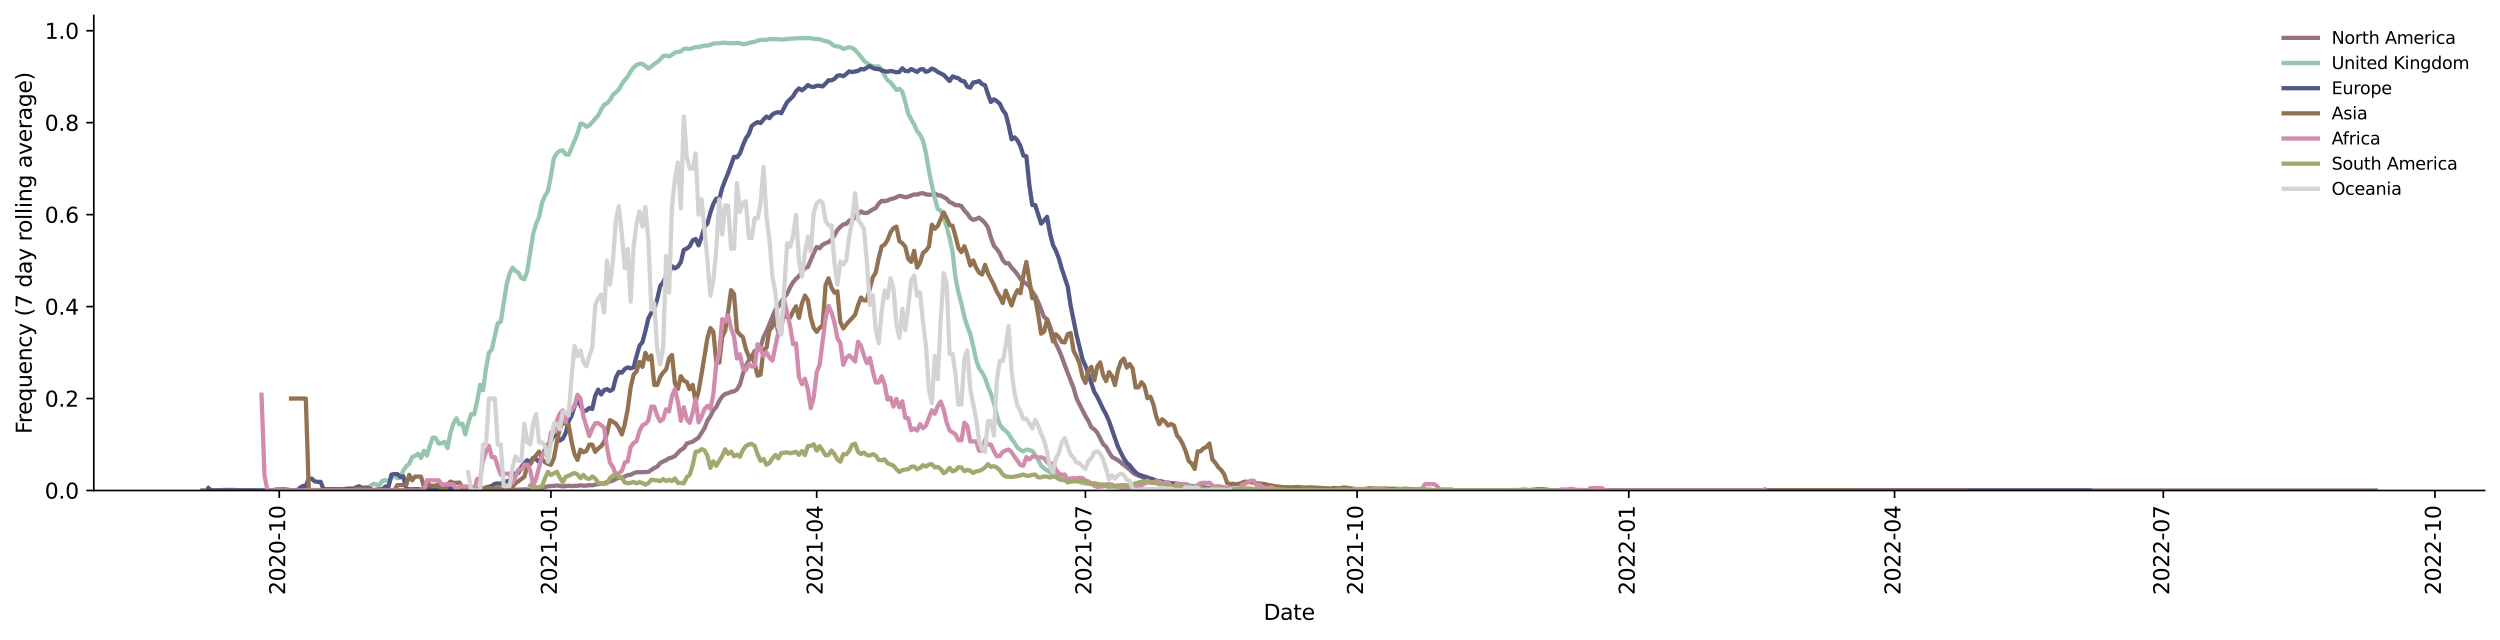 <?xml version="1.0" encoding="utf-8" standalone="no"?>
<!DOCTYPE svg PUBLIC "-//W3C//DTD SVG 1.1//EN"
  "http://www.w3.org/Graphics/SVG/1.1/DTD/svg11.dtd">
<svg xmlns:xlink="http://www.w3.org/1999/xlink" width="1166.981pt" height="298.621pt" viewBox="0 0 1166.981 298.621" xmlns="http://www.w3.org/2000/svg" version="1.1">
 <defs>
  <style type="text/css">*{stroke-linejoin: round; stroke-linecap: butt}</style>
 </defs>
 <g id="figure_1">
  <g id="patch_1">
   <path d="M 0 298.621 
L 1166.981 298.621 
L 1166.981 0 
L 0 0 
z
" style="fill: #ffffff"/>
  </g>
  <g id="axes_1">
   <g id="patch_2">
    <path d="M 43.781 228.96 
L 1159.781 228.96 
L 1159.781 7.2 
L 43.781 7.2 
z
" style="fill: #ffffff"/>
   </g>
   <g id="matplotlib.axis_1">
    <g id="xtick_1">
     <g id="line2d_1">
      <defs>
       <path id="mb237c2da5d" d="M 0 0 
L 0 3.5 
" style="stroke: #000000; stroke-width: 0.8"/>
      </defs>
      <g>
       <use xlink:href="#mb237c2da5d" x="130.348" y="228.96" style="stroke: #000000; stroke-width: 0.8"/>
      </g>
     </g>
     <g id="text_1">
      <!-- 2020-10 -->
      <g transform="translate(133.108 277.743)rotate(-90)scale(0.1 -0.1)">
       <defs>
        <path id="DejaVuSans-32" d="M 1228 531 
L 3431 531 
L 3431 0 
L 469 0 
L 469 531 
Q 828 903 1448 1529 
Q 2069 2156 2228 2338 
Q 2531 2678 2651 2914 
Q 2772 3150 2772 3378 
Q 2772 3750 2511 3984 
Q 2250 4219 1831 4219 
Q 1534 4219 1204 4116 
Q 875 4013 500 3803 
L 500 4441 
Q 881 4594 1212 4672 
Q 1544 4750 1819 4750 
Q 2544 4750 2975 4387 
Q 3406 4025 3406 3419 
Q 3406 3131 3298 2873 
Q 3191 2616 2906 2266 
Q 2828 2175 2409 1742 
Q 1991 1309 1228 531 
z
" transform="scale(0.016)"/>
        <path id="DejaVuSans-30" d="M 2034 4250 
Q 1547 4250 1301 3770 
Q 1056 3291 1056 2328 
Q 1056 1369 1301 889 
Q 1547 409 2034 409 
Q 2525 409 2770 889 
Q 3016 1369 3016 2328 
Q 3016 3291 2770 3770 
Q 2525 4250 2034 4250 
z
M 2034 4750 
Q 2819 4750 3233 4129 
Q 3647 3509 3647 2328 
Q 3647 1150 3233 529 
Q 2819 -91 2034 -91 
Q 1250 -91 836 529 
Q 422 1150 422 2328 
Q 422 3509 836 4129 
Q 1250 4750 2034 4750 
z
" transform="scale(0.016)"/>
        <path id="DejaVuSans-2d" d="M 313 2009 
L 1997 2009 
L 1997 1497 
L 313 1497 
L 313 2009 
z
" transform="scale(0.016)"/>
        <path id="DejaVuSans-31" d="M 794 531 
L 1825 531 
L 1825 4091 
L 703 3866 
L 703 4441 
L 1819 4666 
L 2450 4666 
L 2450 531 
L 3481 531 
L 3481 0 
L 794 0 
L 794 531 
z
" transform="scale(0.016)"/>
       </defs>
       <use xlink:href="#DejaVuSans-32"/>
       <use xlink:href="#DejaVuSans-30" x="63.623"/>
       <use xlink:href="#DejaVuSans-32" x="127.246"/>
       <use xlink:href="#DejaVuSans-30" x="190.869"/>
       <use xlink:href="#DejaVuSans-2d" x="254.492"/>
       <use xlink:href="#DejaVuSans-31" x="290.576"/>
       <use xlink:href="#DejaVuSans-30" x="354.199"/>
      </g>
     </g>
    </g>
    <g id="xtick_2">
     <g id="line2d_2">
      <g>
       <use xlink:href="#mb237c2da5d" x="257.167" y="228.96" style="stroke: #000000; stroke-width: 0.8"/>
      </g>
     </g>
     <g id="text_2">
      <!-- 2021-01 -->
      <g transform="translate(259.926 277.743)rotate(-90)scale(0.1 -0.1)">
       <use xlink:href="#DejaVuSans-32"/>
       <use xlink:href="#DejaVuSans-30" x="63.623"/>
       <use xlink:href="#DejaVuSans-32" x="127.246"/>
       <use xlink:href="#DejaVuSans-31" x="190.869"/>
       <use xlink:href="#DejaVuSans-2d" x="254.492"/>
       <use xlink:href="#DejaVuSans-30" x="290.576"/>
       <use xlink:href="#DejaVuSans-31" x="354.199"/>
      </g>
     </g>
    </g>
    <g id="xtick_3">
     <g id="line2d_3">
      <g>
       <use xlink:href="#mb237c2da5d" x="381.228" y="228.96" style="stroke: #000000; stroke-width: 0.8"/>
      </g>
     </g>
     <g id="text_3">
      <!-- 2021-04 -->
      <g transform="translate(383.987 277.743)rotate(-90)scale(0.1 -0.1)">
       <defs>
        <path id="DejaVuSans-34" d="M 2419 4116 
L 825 1625 
L 2419 1625 
L 2419 4116 
z
M 2253 4666 
L 3047 4666 
L 3047 1625 
L 3713 1625 
L 3713 1100 
L 3047 1100 
L 3047 0 
L 2419 0 
L 2419 1100 
L 313 1100 
L 313 1709 
L 2253 4666 
z
" transform="scale(0.016)"/>
       </defs>
       <use xlink:href="#DejaVuSans-32"/>
       <use xlink:href="#DejaVuSans-30" x="63.623"/>
       <use xlink:href="#DejaVuSans-32" x="127.246"/>
       <use xlink:href="#DejaVuSans-31" x="190.869"/>
       <use xlink:href="#DejaVuSans-2d" x="254.492"/>
       <use xlink:href="#DejaVuSans-30" x="290.576"/>
       <use xlink:href="#DejaVuSans-34" x="354.199"/>
      </g>
     </g>
    </g>
    <g id="xtick_4">
     <g id="line2d_4">
      <g>
       <use xlink:href="#mb237c2da5d" x="506.668" y="228.96" style="stroke: #000000; stroke-width: 0.8"/>
      </g>
     </g>
     <g id="text_4">
      <!-- 2021-07 -->
      <g transform="translate(509.427 277.743)rotate(-90)scale(0.1 -0.1)">
       <defs>
        <path id="DejaVuSans-37" d="M 525 4666 
L 3525 4666 
L 3525 4397 
L 1831 0 
L 1172 0 
L 2766 4134 
L 525 4134 
L 525 4666 
z
" transform="scale(0.016)"/>
       </defs>
       <use xlink:href="#DejaVuSans-32"/>
       <use xlink:href="#DejaVuSans-30" x="63.623"/>
       <use xlink:href="#DejaVuSans-32" x="127.246"/>
       <use xlink:href="#DejaVuSans-31" x="190.869"/>
       <use xlink:href="#DejaVuSans-2d" x="254.492"/>
       <use xlink:href="#DejaVuSans-30" x="290.576"/>
       <use xlink:href="#DejaVuSans-37" x="354.199"/>
      </g>
     </g>
    </g>
    <g id="xtick_5">
     <g id="line2d_5">
      <g>
       <use xlink:href="#mb237c2da5d" x="633.486" y="228.96" style="stroke: #000000; stroke-width: 0.8"/>
      </g>
     </g>
     <g id="text_5">
      <!-- 2021-10 -->
      <g transform="translate(636.245 277.743)rotate(-90)scale(0.1 -0.1)">
       <use xlink:href="#DejaVuSans-32"/>
       <use xlink:href="#DejaVuSans-30" x="63.623"/>
       <use xlink:href="#DejaVuSans-32" x="127.246"/>
       <use xlink:href="#DejaVuSans-31" x="190.869"/>
       <use xlink:href="#DejaVuSans-2d" x="254.492"/>
       <use xlink:href="#DejaVuSans-31" x="290.576"/>
       <use xlink:href="#DejaVuSans-30" x="354.199"/>
      </g>
     </g>
    </g>
    <g id="xtick_6">
     <g id="line2d_6">
      <g>
       <use xlink:href="#mb237c2da5d" x="760.304" y="228.96" style="stroke: #000000; stroke-width: 0.8"/>
      </g>
     </g>
     <g id="text_6">
      <!-- 2022-01 -->
      <g transform="translate(763.063 277.743)rotate(-90)scale(0.1 -0.1)">
       <use xlink:href="#DejaVuSans-32"/>
       <use xlink:href="#DejaVuSans-30" x="63.623"/>
       <use xlink:href="#DejaVuSans-32" x="127.246"/>
       <use xlink:href="#DejaVuSans-32" x="190.869"/>
       <use xlink:href="#DejaVuSans-2d" x="254.492"/>
       <use xlink:href="#DejaVuSans-30" x="290.576"/>
       <use xlink:href="#DejaVuSans-31" x="354.199"/>
      </g>
     </g>
    </g>
    <g id="xtick_7">
     <g id="line2d_7">
      <g>
       <use xlink:href="#mb237c2da5d" x="884.365" y="228.96" style="stroke: #000000; stroke-width: 0.8"/>
      </g>
     </g>
     <g id="text_7">
      <!-- 2022-04 -->
      <g transform="translate(887.125 277.743)rotate(-90)scale(0.1 -0.1)">
       <use xlink:href="#DejaVuSans-32"/>
       <use xlink:href="#DejaVuSans-30" x="63.623"/>
       <use xlink:href="#DejaVuSans-32" x="127.246"/>
       <use xlink:href="#DejaVuSans-32" x="190.869"/>
       <use xlink:href="#DejaVuSans-2d" x="254.492"/>
       <use xlink:href="#DejaVuSans-30" x="290.576"/>
       <use xlink:href="#DejaVuSans-34" x="354.199"/>
      </g>
     </g>
    </g>
    <g id="xtick_8">
     <g id="line2d_8">
      <g>
       <use xlink:href="#mb237c2da5d" x="1009.805" y="228.96" style="stroke: #000000; stroke-width: 0.8"/>
      </g>
     </g>
     <g id="text_8">
      <!-- 2022-07 -->
      <g transform="translate(1012.564 277.743)rotate(-90)scale(0.1 -0.1)">
       <use xlink:href="#DejaVuSans-32"/>
       <use xlink:href="#DejaVuSans-30" x="63.623"/>
       <use xlink:href="#DejaVuSans-32" x="127.246"/>
       <use xlink:href="#DejaVuSans-32" x="190.869"/>
       <use xlink:href="#DejaVuSans-2d" x="254.492"/>
       <use xlink:href="#DejaVuSans-30" x="290.576"/>
       <use xlink:href="#DejaVuSans-37" x="354.199"/>
      </g>
     </g>
    </g>
    <g id="xtick_9">
     <g id="line2d_9">
      <g>
       <use xlink:href="#mb237c2da5d" x="1136.623" y="228.96" style="stroke: #000000; stroke-width: 0.8"/>
      </g>
     </g>
     <g id="text_9">
      <!-- 2022-10 -->
      <g transform="translate(1139.383 277.743)rotate(-90)scale(0.1 -0.1)">
       <use xlink:href="#DejaVuSans-32"/>
       <use xlink:href="#DejaVuSans-30" x="63.623"/>
       <use xlink:href="#DejaVuSans-32" x="127.246"/>
       <use xlink:href="#DejaVuSans-32" x="190.869"/>
       <use xlink:href="#DejaVuSans-2d" x="254.492"/>
       <use xlink:href="#DejaVuSans-31" x="290.576"/>
       <use xlink:href="#DejaVuSans-30" x="354.199"/>
      </g>
     </g>
    </g>
    <g id="text_10">
     <!-- Date -->
     <g transform="translate(589.83 289.341)scale(0.1 -0.1)">
      <defs>
       <path id="DejaVuSans-44" d="M 1259 4147 
L 1259 519 
L 2022 519 
Q 2988 519 3436 956 
Q 3884 1394 3884 2338 
Q 3884 3275 3436 3711 
Q 2988 4147 2022 4147 
L 1259 4147 
z
M 628 4666 
L 1925 4666 
Q 3281 4666 3915 4102 
Q 4550 3538 4550 2338 
Q 4550 1131 3912 565 
Q 3275 0 1925 0 
L 628 0 
L 628 4666 
z
" transform="scale(0.016)"/>
       <path id="DejaVuSans-61" d="M 2194 1759 
Q 1497 1759 1228 1600 
Q 959 1441 959 1056 
Q 959 750 1161 570 
Q 1363 391 1709 391 
Q 2188 391 2477 730 
Q 2766 1069 2766 1631 
L 2766 1759 
L 2194 1759 
z
M 3341 1997 
L 3341 0 
L 2766 0 
L 2766 531 
Q 2569 213 2275 61 
Q 1981 -91 1556 -91 
Q 1019 -91 701 211 
Q 384 513 384 1019 
Q 384 1609 779 1909 
Q 1175 2209 1959 2209 
L 2766 2209 
L 2766 2266 
Q 2766 2663 2505 2880 
Q 2244 3097 1772 3097 
Q 1472 3097 1187 3025 
Q 903 2953 641 2809 
L 641 3341 
Q 956 3463 1253 3523 
Q 1550 3584 1831 3584 
Q 2591 3584 2966 3190 
Q 3341 2797 3341 1997 
z
" transform="scale(0.016)"/>
       <path id="DejaVuSans-74" d="M 1172 4494 
L 1172 3500 
L 2356 3500 
L 2356 3053 
L 1172 3053 
L 1172 1153 
Q 1172 725 1289 603 
Q 1406 481 1766 481 
L 2356 481 
L 2356 0 
L 1766 0 
Q 1100 0 847 248 
Q 594 497 594 1153 
L 594 3053 
L 172 3053 
L 172 3500 
L 594 3500 
L 594 4494 
L 1172 4494 
z
" transform="scale(0.016)"/>
       <path id="DejaVuSans-65" d="M 3597 1894 
L 3597 1613 
L 953 1613 
Q 991 1019 1311 708 
Q 1631 397 2203 397 
Q 2534 397 2845 478 
Q 3156 559 3463 722 
L 3463 178 
Q 3153 47 2828 -22 
Q 2503 -91 2169 -91 
Q 1331 -91 842 396 
Q 353 884 353 1716 
Q 353 2575 817 3079 
Q 1281 3584 2069 3584 
Q 2775 3584 3186 3129 
Q 3597 2675 3597 1894 
z
M 3022 2063 
Q 3016 2534 2758 2815 
Q 2500 3097 2075 3097 
Q 1594 3097 1305 2825 
Q 1016 2553 972 2059 
L 3022 2063 
z
" transform="scale(0.016)"/>
      </defs>
      <use xlink:href="#DejaVuSans-44"/>
      <use xlink:href="#DejaVuSans-61" x="77.002"/>
      <use xlink:href="#DejaVuSans-74" x="138.281"/>
      <use xlink:href="#DejaVuSans-65" x="177.49"/>
     </g>
    </g>
   </g>
   <g id="matplotlib.axis_2">
    <g id="ytick_1">
     <g id="line2d_10">
      <defs>
       <path id="m036f9f6c72" d="M 0 0 
L -3.5 0 
" style="stroke: #000000; stroke-width: 0.8"/>
      </defs>
      <g>
       <use xlink:href="#m036f9f6c72" x="43.781" y="228.96" style="stroke: #000000; stroke-width: 0.8"/>
      </g>
     </g>
     <g id="text_11">
      <!-- 0.0 -->
      <g transform="translate(20.878 232.759)scale(0.1 -0.1)">
       <defs>
        <path id="DejaVuSans-2e" d="M 684 794 
L 1344 794 
L 1344 0 
L 684 0 
L 684 794 
z
" transform="scale(0.016)"/>
       </defs>
       <use xlink:href="#DejaVuSans-30"/>
       <use xlink:href="#DejaVuSans-2e" x="63.623"/>
       <use xlink:href="#DejaVuSans-30" x="95.41"/>
      </g>
     </g>
    </g>
    <g id="ytick_2">
     <g id="line2d_11">
      <g>
       <use xlink:href="#m036f9f6c72" x="43.781" y="186.036" style="stroke: #000000; stroke-width: 0.8"/>
      </g>
     </g>
     <g id="text_12">
      <!-- 0.2 -->
      <g transform="translate(20.878 189.835)scale(0.1 -0.1)">
       <use xlink:href="#DejaVuSans-30"/>
       <use xlink:href="#DejaVuSans-2e" x="63.623"/>
       <use xlink:href="#DejaVuSans-32" x="95.41"/>
      </g>
     </g>
    </g>
    <g id="ytick_3">
     <g id="line2d_12">
      <g>
       <use xlink:href="#m036f9f6c72" x="43.781" y="143.112" style="stroke: #000000; stroke-width: 0.8"/>
      </g>
     </g>
     <g id="text_13">
      <!-- 0.4 -->
      <g transform="translate(20.878 146.911)scale(0.1 -0.1)">
       <use xlink:href="#DejaVuSans-30"/>
       <use xlink:href="#DejaVuSans-2e" x="63.623"/>
       <use xlink:href="#DejaVuSans-34" x="95.41"/>
      </g>
     </g>
    </g>
    <g id="ytick_4">
     <g id="line2d_13">
      <g>
       <use xlink:href="#m036f9f6c72" x="43.781" y="100.188" style="stroke: #000000; stroke-width: 0.8"/>
      </g>
     </g>
     <g id="text_14">
      <!-- 0.6 -->
      <g transform="translate(20.878 103.988)scale(0.1 -0.1)">
       <defs>
        <path id="DejaVuSans-36" d="M 2113 2584 
Q 1688 2584 1439 2293 
Q 1191 2003 1191 1497 
Q 1191 994 1439 701 
Q 1688 409 2113 409 
Q 2538 409 2786 701 
Q 3034 994 3034 1497 
Q 3034 2003 2786 2293 
Q 2538 2584 2113 2584 
z
M 3366 4563 
L 3366 3988 
Q 3128 4100 2886 4159 
Q 2644 4219 2406 4219 
Q 1781 4219 1451 3797 
Q 1122 3375 1075 2522 
Q 1259 2794 1537 2939 
Q 1816 3084 2150 3084 
Q 2853 3084 3261 2657 
Q 3669 2231 3669 1497 
Q 3669 778 3244 343 
Q 2819 -91 2113 -91 
Q 1303 -91 875 529 
Q 447 1150 447 2328 
Q 447 3434 972 4092 
Q 1497 4750 2381 4750 
Q 2619 4750 2861 4703 
Q 3103 4656 3366 4563 
z
" transform="scale(0.016)"/>
       </defs>
       <use xlink:href="#DejaVuSans-30"/>
       <use xlink:href="#DejaVuSans-2e" x="63.623"/>
       <use xlink:href="#DejaVuSans-36" x="95.41"/>
      </g>
     </g>
    </g>
    <g id="ytick_5">
     <g id="line2d_14">
      <g>
       <use xlink:href="#m036f9f6c72" x="43.781" y="57.264" style="stroke: #000000; stroke-width: 0.8"/>
      </g>
     </g>
     <g id="text_15">
      <!-- 0.8 -->
      <g transform="translate(20.878 61.064)scale(0.1 -0.1)">
       <defs>
        <path id="DejaVuSans-38" d="M 2034 2216 
Q 1584 2216 1326 1975 
Q 1069 1734 1069 1313 
Q 1069 891 1326 650 
Q 1584 409 2034 409 
Q 2484 409 2743 651 
Q 3003 894 3003 1313 
Q 3003 1734 2745 1975 
Q 2488 2216 2034 2216 
z
M 1403 2484 
Q 997 2584 770 2862 
Q 544 3141 544 3541 
Q 544 4100 942 4425 
Q 1341 4750 2034 4750 
Q 2731 4750 3128 4425 
Q 3525 4100 3525 3541 
Q 3525 3141 3298 2862 
Q 3072 2584 2669 2484 
Q 3125 2378 3379 2068 
Q 3634 1759 3634 1313 
Q 3634 634 3220 271 
Q 2806 -91 2034 -91 
Q 1263 -91 848 271 
Q 434 634 434 1313 
Q 434 1759 690 2068 
Q 947 2378 1403 2484 
z
M 1172 3481 
Q 1172 3119 1398 2916 
Q 1625 2713 2034 2713 
Q 2441 2713 2670 2916 
Q 2900 3119 2900 3481 
Q 2900 3844 2670 4047 
Q 2441 4250 2034 4250 
Q 1625 4250 1398 4047 
Q 1172 3844 1172 3481 
z
" transform="scale(0.016)"/>
       </defs>
       <use xlink:href="#DejaVuSans-30"/>
       <use xlink:href="#DejaVuSans-2e" x="63.623"/>
       <use xlink:href="#DejaVuSans-38" x="95.41"/>
      </g>
     </g>
    </g>
    <g id="ytick_6">
     <g id="line2d_15">
      <g>
       <use xlink:href="#m036f9f6c72" x="43.781" y="14.341" style="stroke: #000000; stroke-width: 0.8"/>
      </g>
     </g>
     <g id="text_16">
      <!-- 1.0 -->
      <g transform="translate(20.878 18.14)scale(0.1 -0.1)">
       <use xlink:href="#DejaVuSans-31"/>
       <use xlink:href="#DejaVuSans-2e" x="63.623"/>
       <use xlink:href="#DejaVuSans-30" x="95.41"/>
      </g>
     </g>
    </g>
    <g id="text_17">
     <!-- Frequency (7 day rolling average) -->
     <g transform="translate(14.798 202.529)rotate(-90)scale(0.1 -0.1)">
      <defs>
       <path id="DejaVuSans-46" d="M 628 4666 
L 3309 4666 
L 3309 4134 
L 1259 4134 
L 1259 2759 
L 3109 2759 
L 3109 2228 
L 1259 2228 
L 1259 0 
L 628 0 
L 628 4666 
z
" transform="scale(0.016)"/>
       <path id="DejaVuSans-72" d="M 2631 2963 
Q 2534 3019 2420 3045 
Q 2306 3072 2169 3072 
Q 1681 3072 1420 2755 
Q 1159 2438 1159 1844 
L 1159 0 
L 581 0 
L 581 3500 
L 1159 3500 
L 1159 2956 
Q 1341 3275 1631 3429 
Q 1922 3584 2338 3584 
Q 2397 3584 2469 3576 
Q 2541 3569 2628 3553 
L 2631 2963 
z
" transform="scale(0.016)"/>
       <path id="DejaVuSans-71" d="M 947 1747 
Q 947 1113 1208 752 
Q 1469 391 1925 391 
Q 2381 391 2643 752 
Q 2906 1113 2906 1747 
Q 2906 2381 2643 2742 
Q 2381 3103 1925 3103 
Q 1469 3103 1208 2742 
Q 947 2381 947 1747 
z
M 2906 525 
Q 2725 213 2448 61 
Q 2172 -91 1784 -91 
Q 1150 -91 751 415 
Q 353 922 353 1747 
Q 353 2572 751 3078 
Q 1150 3584 1784 3584 
Q 2172 3584 2448 3432 
Q 2725 3281 2906 2969 
L 2906 3500 
L 3481 3500 
L 3481 -1331 
L 2906 -1331 
L 2906 525 
z
" transform="scale(0.016)"/>
       <path id="DejaVuSans-75" d="M 544 1381 
L 544 3500 
L 1119 3500 
L 1119 1403 
Q 1119 906 1312 657 
Q 1506 409 1894 409 
Q 2359 409 2629 706 
Q 2900 1003 2900 1516 
L 2900 3500 
L 3475 3500 
L 3475 0 
L 2900 0 
L 2900 538 
Q 2691 219 2414 64 
Q 2138 -91 1772 -91 
Q 1169 -91 856 284 
Q 544 659 544 1381 
z
M 1991 3584 
L 1991 3584 
z
" transform="scale(0.016)"/>
       <path id="DejaVuSans-6e" d="M 3513 2113 
L 3513 0 
L 2938 0 
L 2938 2094 
Q 2938 2591 2744 2837 
Q 2550 3084 2163 3084 
Q 1697 3084 1428 2787 
Q 1159 2491 1159 1978 
L 1159 0 
L 581 0 
L 581 3500 
L 1159 3500 
L 1159 2956 
Q 1366 3272 1645 3428 
Q 1925 3584 2291 3584 
Q 2894 3584 3203 3211 
Q 3513 2838 3513 2113 
z
" transform="scale(0.016)"/>
       <path id="DejaVuSans-63" d="M 3122 3366 
L 3122 2828 
Q 2878 2963 2633 3030 
Q 2388 3097 2138 3097 
Q 1578 3097 1268 2742 
Q 959 2388 959 1747 
Q 959 1106 1268 751 
Q 1578 397 2138 397 
Q 2388 397 2633 464 
Q 2878 531 3122 666 
L 3122 134 
Q 2881 22 2623 -34 
Q 2366 -91 2075 -91 
Q 1284 -91 818 406 
Q 353 903 353 1747 
Q 353 2603 823 3093 
Q 1294 3584 2113 3584 
Q 2378 3584 2631 3529 
Q 2884 3475 3122 3366 
z
" transform="scale(0.016)"/>
       <path id="DejaVuSans-79" d="M 2059 -325 
Q 1816 -950 1584 -1140 
Q 1353 -1331 966 -1331 
L 506 -1331 
L 506 -850 
L 844 -850 
Q 1081 -850 1212 -737 
Q 1344 -625 1503 -206 
L 1606 56 
L 191 3500 
L 800 3500 
L 1894 763 
L 2988 3500 
L 3597 3500 
L 2059 -325 
z
" transform="scale(0.016)"/>
       <path id="DejaVuSans-20" transform="scale(0.016)"/>
       <path id="DejaVuSans-28" d="M 1984 4856 
Q 1566 4138 1362 3434 
Q 1159 2731 1159 2009 
Q 1159 1288 1364 580 
Q 1569 -128 1984 -844 
L 1484 -844 
Q 1016 -109 783 600 
Q 550 1309 550 2009 
Q 550 2706 781 3412 
Q 1013 4119 1484 4856 
L 1984 4856 
z
" transform="scale(0.016)"/>
       <path id="DejaVuSans-64" d="M 2906 2969 
L 2906 4863 
L 3481 4863 
L 3481 0 
L 2906 0 
L 2906 525 
Q 2725 213 2448 61 
Q 2172 -91 1784 -91 
Q 1150 -91 751 415 
Q 353 922 353 1747 
Q 353 2572 751 3078 
Q 1150 3584 1784 3584 
Q 2172 3584 2448 3432 
Q 2725 3281 2906 2969 
z
M 947 1747 
Q 947 1113 1208 752 
Q 1469 391 1925 391 
Q 2381 391 2643 752 
Q 2906 1113 2906 1747 
Q 2906 2381 2643 2742 
Q 2381 3103 1925 3103 
Q 1469 3103 1208 2742 
Q 947 2381 947 1747 
z
" transform="scale(0.016)"/>
       <path id="DejaVuSans-6f" d="M 1959 3097 
Q 1497 3097 1228 2736 
Q 959 2375 959 1747 
Q 959 1119 1226 758 
Q 1494 397 1959 397 
Q 2419 397 2687 759 
Q 2956 1122 2956 1747 
Q 2956 2369 2687 2733 
Q 2419 3097 1959 3097 
z
M 1959 3584 
Q 2709 3584 3137 3096 
Q 3566 2609 3566 1747 
Q 3566 888 3137 398 
Q 2709 -91 1959 -91 
Q 1206 -91 779 398 
Q 353 888 353 1747 
Q 353 2609 779 3096 
Q 1206 3584 1959 3584 
z
" transform="scale(0.016)"/>
       <path id="DejaVuSans-6c" d="M 603 4863 
L 1178 4863 
L 1178 0 
L 603 0 
L 603 4863 
z
" transform="scale(0.016)"/>
       <path id="DejaVuSans-69" d="M 603 3500 
L 1178 3500 
L 1178 0 
L 603 0 
L 603 3500 
z
M 603 4863 
L 1178 4863 
L 1178 4134 
L 603 4134 
L 603 4863 
z
" transform="scale(0.016)"/>
       <path id="DejaVuSans-67" d="M 2906 1791 
Q 2906 2416 2648 2759 
Q 2391 3103 1925 3103 
Q 1463 3103 1205 2759 
Q 947 2416 947 1791 
Q 947 1169 1205 825 
Q 1463 481 1925 481 
Q 2391 481 2648 825 
Q 2906 1169 2906 1791 
z
M 3481 434 
Q 3481 -459 3084 -895 
Q 2688 -1331 1869 -1331 
Q 1566 -1331 1297 -1286 
Q 1028 -1241 775 -1147 
L 775 -588 
Q 1028 -725 1275 -790 
Q 1522 -856 1778 -856 
Q 2344 -856 2625 -561 
Q 2906 -266 2906 331 
L 2906 616 
Q 2728 306 2450 153 
Q 2172 0 1784 0 
Q 1141 0 747 490 
Q 353 981 353 1791 
Q 353 2603 747 3093 
Q 1141 3584 1784 3584 
Q 2172 3584 2450 3431 
Q 2728 3278 2906 2969 
L 2906 3500 
L 3481 3500 
L 3481 434 
z
" transform="scale(0.016)"/>
       <path id="DejaVuSans-76" d="M 191 3500 
L 800 3500 
L 1894 563 
L 2988 3500 
L 3597 3500 
L 2284 0 
L 1503 0 
L 191 3500 
z
" transform="scale(0.016)"/>
       <path id="DejaVuSans-29" d="M 513 4856 
L 1013 4856 
Q 1481 4119 1714 3412 
Q 1947 2706 1947 2009 
Q 1947 1309 1714 600 
Q 1481 -109 1013 -844 
L 513 -844 
Q 928 -128 1133 580 
Q 1338 1288 1338 2009 
Q 1338 2731 1133 3434 
Q 928 4138 513 4856 
z
" transform="scale(0.016)"/>
      </defs>
      <use xlink:href="#DejaVuSans-46"/>
      <use xlink:href="#DejaVuSans-72" x="50.27"/>
      <use xlink:href="#DejaVuSans-65" x="89.133"/>
      <use xlink:href="#DejaVuSans-71" x="150.656"/>
      <use xlink:href="#DejaVuSans-75" x="214.133"/>
      <use xlink:href="#DejaVuSans-65" x="277.512"/>
      <use xlink:href="#DejaVuSans-6e" x="339.035"/>
      <use xlink:href="#DejaVuSans-63" x="402.414"/>
      <use xlink:href="#DejaVuSans-79" x="457.395"/>
      <use xlink:href="#DejaVuSans-20" x="516.574"/>
      <use xlink:href="#DejaVuSans-28" x="548.361"/>
      <use xlink:href="#DejaVuSans-37" x="587.375"/>
      <use xlink:href="#DejaVuSans-20" x="650.998"/>
      <use xlink:href="#DejaVuSans-64" x="682.785"/>
      <use xlink:href="#DejaVuSans-61" x="746.262"/>
      <use xlink:href="#DejaVuSans-79" x="807.541"/>
      <use xlink:href="#DejaVuSans-20" x="866.721"/>
      <use xlink:href="#DejaVuSans-72" x="898.508"/>
      <use xlink:href="#DejaVuSans-6f" x="937.371"/>
      <use xlink:href="#DejaVuSans-6c" x="998.553"/>
      <use xlink:href="#DejaVuSans-6c" x="1026.336"/>
      <use xlink:href="#DejaVuSans-69" x="1054.119"/>
      <use xlink:href="#DejaVuSans-6e" x="1081.902"/>
      <use xlink:href="#DejaVuSans-67" x="1145.281"/>
      <use xlink:href="#DejaVuSans-20" x="1208.758"/>
      <use xlink:href="#DejaVuSans-61" x="1240.545"/>
      <use xlink:href="#DejaVuSans-76" x="1301.824"/>
      <use xlink:href="#DejaVuSans-65" x="1361.004"/>
      <use xlink:href="#DejaVuSans-72" x="1422.527"/>
      <use xlink:href="#DejaVuSans-61" x="1463.641"/>
      <use xlink:href="#DejaVuSans-67" x="1524.92"/>
      <use xlink:href="#DejaVuSans-65" x="1588.396"/>
      <use xlink:href="#DejaVuSans-29" x="1649.92"/>
     </g>
    </g>
   </g>
   <g id="line2d_16">
    <path d="M 94.509 228.873 
L 97.265 228.96 
L 102.779 228.9 
L 104.158 228.709 
L 109.672 228.711 
L 111.05 228.901 
L 126.213 228.897 
L 127.592 228.755 
L 128.97 228.435 
L 131.727 228.36 
L 133.105 228.36 
L 134.484 228.565 
L 135.862 228.885 
L 139.998 228.907 
L 142.755 228.852 
L 148.268 228.96 
L 162.053 228.96 
L 163.431 228.746 
L 168.945 228.668 
L 170.324 228.882 
L 202.028 228.801 
L 204.785 228.734 
L 208.921 228.817 
L 211.677 228.922 
L 215.813 228.941 
L 232.354 228.871 
L 243.382 228.505 
L 246.139 228.44 
L 247.517 228.628 
L 248.896 228.299 
L 253.031 227.732 
L 255.788 227.002 
L 258.545 226.814 
L 259.924 226.613 
L 262.68 227.049 
L 265.437 226.742 
L 266.816 226.899 
L 268.194 226.759 
L 269.573 226.753 
L 270.951 226.54 
L 272.33 226.694 
L 273.708 226.692 
L 275.087 226.443 
L 276.465 226.519 
L 280.6 225.697 
L 281.979 225.76 
L 283.357 224.929 
L 284.736 224.718 
L 286.114 224.368 
L 287.493 223.591 
L 288.871 223.019 
L 290.25 222.959 
L 291.628 222.455 
L 293.007 221.758 
L 294.385 221.606 
L 295.763 220.879 
L 297.142 220.454 
L 301.277 220.362 
L 302.656 220.268 
L 305.413 218.451 
L 306.791 217.794 
L 308.17 216.189 
L 309.548 215.408 
L 310.927 214.775 
L 312.305 213.944 
L 313.683 213.564 
L 315.062 212.877 
L 316.44 211.349 
L 317.819 210.015 
L 319.197 209.198 
L 320.576 207.065 
L 323.333 206.14 
L 326.09 204.26 
L 328.846 199.883 
L 330.225 196.349 
L 331.603 194.329 
L 332.982 191.471 
L 334.36 190.007 
L 335.739 187.132 
L 337.117 185.103 
L 338.496 183.913 
L 339.874 183.534 
L 341.253 182.878 
L 342.631 182.718 
L 344.01 181.794 
L 345.388 179.534 
L 346.766 174.477 
L 348.145 170.78 
L 349.523 168.14 
L 350.902 166.31 
L 352.28 163.806 
L 353.659 163.597 
L 355.037 161.887 
L 356.416 157.303 
L 357.794 154.633 
L 361.929 144.507 
L 363.308 143.15 
L 364.686 140.819 
L 366.065 138.836 
L 367.443 137.112 
L 368.822 134.145 
L 370.2 131.726 
L 371.579 130.182 
L 372.957 128.846 
L 375.714 125.168 
L 377.093 124.621 
L 379.849 118.17 
L 381.228 115.304 
L 382.606 115.84 
L 383.985 114.23 
L 385.363 113.543 
L 386.742 113.015 
L 388.12 111.851 
L 389.499 109.937 
L 390.877 107.371 
L 392.256 105.875 
L 393.634 104.761 
L 395.012 104.499 
L 396.391 103.036 
L 397.769 102.424 
L 399.148 101.583 
L 400.526 99.942 
L 401.905 98.667 
L 403.283 99.397 
L 404.662 99.442 
L 406.04 98.657 
L 407.419 97.737 
L 408.797 97.13 
L 410.176 95.041 
L 411.554 93.718 
L 412.932 93.935 
L 414.311 93.593 
L 415.689 92.941 
L 417.068 92.645 
L 418.446 92.119 
L 419.825 91.419 
L 421.203 91.642 
L 422.582 92.098 
L 423.96 91.828 
L 426.717 90.751 
L 428.095 90.831 
L 429.474 90.33 
L 430.852 90.164 
L 432.231 90.73 
L 433.609 90.9 
L 434.988 90.804 
L 436.366 90.328 
L 437.745 91.088 
L 439.123 91.269 
L 441.88 92.78 
L 443.259 94.344 
L 444.637 94.861 
L 446.015 95.8 
L 447.394 95.757 
L 448.772 96.174 
L 450.151 98.248 
L 451.529 99.679 
L 452.908 101.725 
L 454.286 102.651 
L 455.665 102.267 
L 457.043 101.611 
L 458.422 102.732 
L 459.8 104.099 
L 461.178 106.213 
L 462.557 110.9 
L 463.935 114.717 
L 465.314 116.254 
L 466.692 118.28 
L 468.071 121.426 
L 469.449 122.924 
L 470.828 122.898 
L 472.206 124.948 
L 473.585 126.33 
L 474.963 128.143 
L 476.342 130.249 
L 477.72 131.516 
L 479.098 132.423 
L 480.477 133.637 
L 481.855 136.092 
L 483.234 138.093 
L 484.612 140.962 
L 487.369 148.03 
L 488.748 148.958 
L 490.126 152.276 
L 491.505 156.659 
L 492.883 160.474 
L 494.261 163.27 
L 495.64 166.609 
L 497.018 170.477 
L 501.154 181.136 
L 502.532 186.014 
L 506.668 194.214 
L 508.046 196.461 
L 509.425 199.449 
L 510.803 200.424 
L 512.181 201.912 
L 514.938 207.339 
L 516.317 208.569 
L 517.695 211.081 
L 519.074 213.292 
L 521.831 214.813 
L 527.344 219.197 
L 528.723 220.597 
L 530.101 221.472 
L 534.237 223.203 
L 536.994 223.932 
L 538.372 224.533 
L 539.751 225.012 
L 545.264 225.962 
L 546.643 226.054 
L 549.4 226.587 
L 556.292 227.442 
L 559.049 227.555 
L 565.941 228.023 
L 568.698 228.021 
L 571.455 228.159 
L 574.212 228.305 
L 585.24 228.704 
L 587.997 228.738 
L 592.132 228.708 
L 601.781 228.669 
L 605.917 228.844 
L 612.809 228.901 
L 615.566 228.796 
L 619.701 228.81 
L 622.458 228.928 
L 639 228.952 
L 676.218 228.942 
L 713.436 228.96 
L 1109.054 228.941 
L 1109.054 228.941 
" clip-path="url(#pbc807fbbb5)" style="fill: none; stroke: #947383; stroke-width: 2; stroke-linecap: square"/>
   </g>
   <g id="line2d_17">
    <path d="M 120.699 228.745 
L 123.456 228.882 
L 128.97 228.798 
L 134.484 228.769 
L 135.862 228.931 
L 139.998 228.911 
L 142.755 228.911 
L 144.133 228.718 
L 149.647 228.691 
L 151.025 228.884 
L 156.539 228.96 
L 157.918 228.695 
L 159.296 228.549 
L 162.053 228.001 
L 163.431 227.891 
L 167.567 228.567 
L 168.945 228.054 
L 171.702 227.591 
L 174.459 225.787 
L 175.838 226.212 
L 177.216 226.379 
L 178.594 224.375 
L 179.973 224.133 
L 181.351 224.995 
L 182.73 223.001 
L 184.108 221.715 
L 185.487 223.196 
L 186.865 223.074 
L 188.244 219.616 
L 189.622 217.694 
L 191.001 216.498 
L 192.379 213.341 
L 193.758 212.868 
L 195.136 211.825 
L 196.514 213.751 
L 197.893 210.441 
L 199.271 212.665 
L 200.65 208.139 
L 202.028 204.181 
L 203.407 204.478 
L 204.785 207.082 
L 206.164 206.837 
L 207.542 206.227 
L 208.921 209.191 
L 210.299 201.886 
L 211.677 197.599 
L 213.056 195.267 
L 214.434 198.139 
L 215.813 197.757 
L 217.191 202.776 
L 218.57 197.524 
L 219.948 193.315 
L 221.327 193.427 
L 222.705 187.499 
L 224.084 179.618 
L 225.462 182.176 
L 226.841 172.198 
L 228.219 164.665 
L 229.597 163.089 
L 230.976 156.746 
L 232.354 150.931 
L 233.733 150.226 
L 236.49 132.796 
L 237.868 127.735 
L 239.247 124.919 
L 240.625 126.491 
L 242.004 127.258 
L 243.382 129.84 
L 244.76 130.341 
L 246.139 126.569 
L 248.896 109.16 
L 250.274 104.413 
L 251.653 101.222 
L 253.031 94.608 
L 254.41 91.42 
L 255.788 89.209 
L 257.167 81.981 
L 258.545 73.846 
L 259.924 71.599 
L 261.302 70.416 
L 262.68 70.159 
L 264.059 72.067 
L 265.437 72.24 
L 269.573 62.356 
L 270.951 57.674 
L 272.33 57.96 
L 273.708 59.164 
L 275.087 58.513 
L 279.222 53.916 
L 280.6 51.111 
L 281.979 48.928 
L 283.357 48.148 
L 284.736 46.709 
L 286.114 44.27 
L 287.493 43.135 
L 288.871 41.738 
L 290.25 39.293 
L 291.628 37.327 
L 293.007 35.778 
L 294.385 33.347 
L 295.763 31.534 
L 297.142 30.271 
L 298.52 29.819 
L 299.899 29.824 
L 301.277 30.806 
L 302.656 31.979 
L 304.034 31.031 
L 305.413 29.853 
L 306.791 28.982 
L 308.17 27.76 
L 309.548 26.15 
L 310.927 25.93 
L 312.305 26.356 
L 313.683 25.542 
L 315.062 24.504 
L 317.819 23.96 
L 319.197 22.844 
L 320.576 22.73 
L 321.954 22.856 
L 324.711 21.985 
L 326.09 21.97 
L 328.846 21.271 
L 330.225 21.285 
L 331.603 20.983 
L 332.982 20.307 
L 335.739 20.229 
L 337.117 19.967 
L 338.496 19.913 
L 339.874 20.186 
L 342.631 20.2 
L 344.01 20.008 
L 345.388 20.17 
L 346.766 20.66 
L 348.145 20.473 
L 349.523 20.013 
L 352.28 19.494 
L 353.659 19.009 
L 355.037 18.68 
L 356.416 18.587 
L 357.794 18.626 
L 359.173 18.241 
L 363.308 18.321 
L 364.686 18.443 
L 366.065 18.41 
L 367.443 18.146 
L 374.336 17.76 
L 375.714 17.884 
L 377.093 17.807 
L 378.471 17.844 
L 379.849 18.113 
L 381.228 18.152 
L 382.606 18.329 
L 385.363 19.244 
L 386.742 19.42 
L 389.499 21.438 
L 392.256 21.902 
L 393.634 22.847 
L 396.391 22.033 
L 397.769 22.349 
L 399.148 23.266 
L 401.905 26.507 
L 403.283 28.391 
L 406.04 30.402 
L 407.419 30.892 
L 408.797 31.094 
L 410.176 30.986 
L 411.554 32.391 
L 412.932 35.333 
L 414.311 37.428 
L 415.689 38.375 
L 418.446 42.036 
L 419.825 41.48 
L 421.203 42.731 
L 422.582 47.654 
L 423.96 53.08 
L 425.339 55.725 
L 426.717 58.061 
L 428.095 61.227 
L 429.474 62.897 
L 430.852 65.698 
L 432.231 71.463 
L 433.609 79.707 
L 434.988 86.476 
L 436.366 92.601 
L 437.745 97.56 
L 439.123 98.327 
L 440.502 101.304 
L 441.88 105.766 
L 443.259 110.998 
L 444.637 117.5 
L 446.015 129.704 
L 447.394 136.499 
L 448.772 141.727 
L 450.151 147.933 
L 451.529 152.273 
L 452.908 155.895 
L 454.286 161.652 
L 455.665 168.161 
L 457.043 171.931 
L 458.422 173.834 
L 459.8 176.348 
L 461.178 180.518 
L 462.557 183.661 
L 463.935 188.243 
L 465.314 193.955 
L 466.692 198.241 
L 468.071 200.015 
L 469.449 201.116 
L 470.828 202.575 
L 472.206 204.898 
L 473.585 206.719 
L 474.963 208.947 
L 476.342 210.042 
L 477.72 210.649 
L 479.098 209.845 
L 480.477 210.06 
L 481.855 210.52 
L 483.234 212.409 
L 484.612 214.718 
L 485.991 217.376 
L 487.369 218.579 
L 490.126 220.553 
L 491.505 221.108 
L 492.883 221.836 
L 494.261 222.863 
L 495.64 223.34 
L 497.018 223.625 
L 498.397 223.616 
L 499.775 223.977 
L 502.532 224.141 
L 503.911 224.682 
L 505.289 225.5 
L 509.425 226.017 
L 512.181 226.291 
L 514.938 226.596 
L 516.317 226.972 
L 517.695 227.147 
L 519.074 227.132 
L 524.588 227.767 
L 525.966 228.048 
L 527.344 228.097 
L 530.101 228.554 
L 539.751 228.453 
L 541.129 228.596 
L 542.508 228.34 
L 543.886 227.897 
L 545.264 227.845 
L 549.4 228.208 
L 550.778 228.73 
L 554.914 228.813 
L 601.781 228.914 
L 612.809 228.909 
L 809.928 228.952 
L 844.39 228.956 
L 844.39 228.956 
" clip-path="url(#pbc807fbbb5)" style="fill: none; stroke: #96c6ad; stroke-width: 2; stroke-linecap: square"/>
   </g>
   <g id="line2d_18">
    <path d="M 97.265 227.815 
L 98.644 228.96 
L 138.619 228.96 
L 139.998 227.698 
L 141.376 226.872 
L 142.755 226.872 
L 144.133 223.438 
L 145.511 223.438 
L 146.89 224.701 
L 148.268 224.93 
L 149.647 224.93 
L 151.025 228.364 
L 160.675 228.38 
L 162.053 228.245 
L 164.81 228.245 
L 166.188 227.523 
L 167.567 226.966 
L 168.945 227.681 
L 171.702 227.681 
L 173.081 228.403 
L 174.459 228.809 
L 175.838 228.546 
L 177.216 228.416 
L 178.594 228.416 
L 179.973 227.095 
L 181.351 227.246 
L 182.73 221.548 
L 184.108 221.279 
L 185.487 221.279 
L 186.865 222.6 
L 188.244 222.339 
L 189.622 228.018 
L 191.001 228.417 
L 195.136 228.321 
L 196.514 228.603 
L 197.893 228.132 
L 200.65 228.173 
L 202.028 228.488 
L 203.407 228.419 
L 204.785 228.518 
L 206.164 228.168 
L 208.921 228.168 
L 210.299 227.903 
L 213.056 228.192 
L 214.434 228.103 
L 215.813 227.878 
L 217.191 228.212 
L 221.327 228.363 
L 222.705 228.409 
L 225.462 228.303 
L 226.841 227.524 
L 228.219 227.298 
L 229.597 226.81 
L 230.976 225.85 
L 232.354 225.68 
L 233.733 225.819 
L 235.111 224.87 
L 236.49 224.725 
L 237.868 224.418 
L 239.247 223.244 
L 240.625 220.927 
L 242.004 220.685 
L 243.382 217.931 
L 244.76 216.196 
L 246.139 214.834 
L 247.517 215.835 
L 248.896 213.675 
L 250.274 214.395 
L 251.653 215.649 
L 253.031 212.964 
L 254.41 209.784 
L 255.788 207.501 
L 257.167 206.098 
L 258.545 203.233 
L 259.924 202.969 
L 261.302 205.697 
L 262.68 204.807 
L 264.059 202.077 
L 265.437 196.655 
L 266.816 194.034 
L 268.194 189.659 
L 269.573 186.662 
L 272.33 191.973 
L 273.708 191.596 
L 275.087 190.45 
L 276.465 190.9 
L 277.844 184.78 
L 279.222 181.871 
L 280.6 184.131 
L 281.979 182.108 
L 283.357 181.636 
L 284.736 182.479 
L 286.114 181.665 
L 287.493 176.291 
L 288.871 173.6 
L 290.25 173.97 
L 291.628 172.269 
L 293.007 171.498 
L 294.385 171.95 
L 295.763 171.538 
L 297.142 166.212 
L 298.52 161.445 
L 299.899 159.658 
L 301.277 154.522 
L 302.656 148.639 
L 304.034 146.017 
L 305.413 144.088 
L 306.791 139.663 
L 308.17 133.498 
L 309.548 131.797 
L 310.927 128.883 
L 312.305 127.546 
L 313.683 124.3 
L 315.062 125.26 
L 316.44 124.396 
L 317.819 122.307 
L 319.197 116.622 
L 320.576 116.024 
L 321.954 114.946 
L 323.333 112.183 
L 324.711 111.557 
L 326.09 114.514 
L 327.468 110.602 
L 328.846 105.854 
L 330.225 104.32 
L 331.603 99.195 
L 332.982 95.129 
L 334.36 92.744 
L 335.739 92.973 
L 337.117 87.793 
L 338.496 84.116 
L 339.874 80.775 
L 342.631 73.219 
L 344.01 73.453 
L 345.388 71.624 
L 346.766 67.901 
L 348.145 64.622 
L 349.523 62.617 
L 350.902 58.824 
L 352.28 57.739 
L 353.659 56.999 
L 355.037 57.47 
L 356.416 55.753 
L 357.794 54.409 
L 359.173 55.167 
L 360.551 53.43 
L 361.929 52.675 
L 363.308 52.352 
L 364.686 52.834 
L 367.443 47.642 
L 370.2 44.963 
L 371.579 42.634 
L 372.957 41.272 
L 374.336 42.161 
L 375.714 41.101 
L 377.093 39.71 
L 378.471 40.447 
L 379.849 40.6 
L 381.228 39.989 
L 382.606 40.057 
L 383.985 40.343 
L 385.363 39.015 
L 386.742 37.46 
L 388.12 37.513 
L 389.499 36.816 
L 390.877 35.337 
L 392.256 35.131 
L 393.634 35.569 
L 395.012 34.559 
L 396.391 33.31 
L 397.769 33.676 
L 400.526 33.071 
L 401.905 32.204 
L 403.283 32.401 
L 404.662 31.556 
L 406.04 30.85 
L 407.419 31.779 
L 408.797 32.19 
L 410.176 32.21 
L 411.554 32.898 
L 412.932 33.284 
L 414.311 33.481 
L 415.689 33.091 
L 418.446 33.718 
L 419.825 33.579 
L 421.203 31.891 
L 422.582 33.14 
L 423.96 33.267 
L 425.339 32.225 
L 428.095 33.575 
L 429.474 32.422 
L 430.852 32.258 
L 432.231 33.535 
L 433.609 33.084 
L 434.988 31.975 
L 436.366 32.591 
L 437.745 33.585 
L 440.502 34.974 
L 443.259 37.818 
L 444.637 35.679 
L 446.015 36.172 
L 447.394 36.536 
L 448.772 37.713 
L 450.151 37.992 
L 451.529 40.451 
L 452.908 40.915 
L 454.286 38.498 
L 455.665 38.327 
L 457.043 37.818 
L 458.422 39.26 
L 459.8 39.815 
L 461.178 43.965 
L 462.557 47.623 
L 463.935 46.359 
L 465.314 47.229 
L 466.692 48.384 
L 468.071 51.343 
L 469.449 53.225 
L 470.828 58.498 
L 472.206 65.037 
L 473.585 64.134 
L 474.963 65.536 
L 476.342 68.268 
L 477.72 72.661 
L 479.098 72.952 
L 480.477 86.252 
L 481.855 95.69 
L 483.234 95.754 
L 485.991 104.392 
L 487.369 102.925 
L 488.748 101.197 
L 490.126 108.91 
L 491.505 114.357 
L 492.883 116.994 
L 494.261 120.651 
L 495.64 125.47 
L 498.397 133.763 
L 499.775 142.717 
L 502.532 156.375 
L 505.289 167.62 
L 506.668 170.731 
L 510.803 182.925 
L 512.181 185.177 
L 514.938 190.949 
L 516.317 193.512 
L 517.695 196.608 
L 521.831 208.471 
L 524.588 214.026 
L 525.966 216.046 
L 527.344 217.189 
L 528.723 218.964 
L 530.101 220.503 
L 531.48 221.522 
L 534.237 222.425 
L 535.615 222.861 
L 536.994 223.423 
L 538.372 223.74 
L 539.751 224.373 
L 542.508 224.778 
L 543.886 225.223 
L 545.264 225.293 
L 546.643 225.575 
L 550.778 225.952 
L 553.535 226.524 
L 557.671 227.122 
L 563.184 227.696 
L 568.698 228.009 
L 571.455 228.295 
L 574.212 228.497 
L 575.591 228.376 
L 587.997 228.688 
L 594.889 228.671 
L 601.781 228.897 
L 605.917 228.815 
L 618.323 228.943 
L 633.486 228.815 
L 639 228.92 
L 651.406 228.906 
L 652.784 228.658 
L 654.163 228.539 
L 658.298 228.555 
L 661.055 228.953 
L 975.344 228.944 
L 975.344 228.944 
" clip-path="url(#pbc807fbbb5)" style="fill: none; stroke: #525886; stroke-width: 2; stroke-linecap: square"/>
   </g>
   <g id="line2d_19">
    <path d="M 135.862 186.036 
L 142.755 186.036 
L 144.133 228.96 
L 164.81 228.96 
L 166.188 228.135 
L 171.702 228.135 
L 173.081 228.96 
L 184.108 228.96 
L 185.487 226.435 
L 189.622 226.435 
L 191.001 221.666 
L 192.379 224.191 
L 193.758 222.474 
L 196.514 222.474 
L 197.893 227.243 
L 199.271 224.984 
L 200.65 226.701 
L 203.407 226.701 
L 204.785 226.105 
L 206.164 228.364 
L 207.542 228.364 
L 208.921 226.144 
L 210.299 224.802 
L 211.677 225.398 
L 213.056 225.398 
L 214.434 225.239 
L 215.813 227.46 
L 217.191 228.801 
L 218.57 228.628 
L 221.327 228.585 
L 222.705 228.43 
L 224.084 227.846 
L 225.462 228.019 
L 226.841 227.756 
L 228.219 227.957 
L 229.597 227.949 
L 230.976 228.077 
L 232.354 227.839 
L 233.733 228.102 
L 236.49 227.531 
L 237.868 227.727 
L 239.247 227.167 
L 240.625 225.555 
L 242.004 224.632 
L 244.76 222.544 
L 246.139 217.543 
L 247.517 216.754 
L 248.896 214.462 
L 250.274 212.487 
L 251.653 210.8 
L 253.031 214.43 
L 254.41 215.743 
L 255.788 216.543 
L 257.167 216.969 
L 258.545 213.94 
L 259.924 206.277 
L 261.302 200.121 
L 262.68 197.246 
L 265.437 198.531 
L 266.816 206.185 
L 268.194 212.073 
L 269.573 214.672 
L 270.951 209.882 
L 272.33 211.112 
L 273.708 210.529 
L 275.087 207.554 
L 276.465 207.541 
L 277.844 210.93 
L 279.222 209.351 
L 280.6 208.334 
L 281.979 206.306 
L 283.357 202.264 
L 284.736 196.114 
L 287.493 197.761 
L 288.871 199.793 
L 290.25 202.834 
L 291.628 198.127 
L 293.007 191.023 
L 294.385 180.781 
L 295.763 174.847 
L 297.142 173.379 
L 298.52 168.927 
L 299.899 171.268 
L 301.277 164.73 
L 302.656 167.79 
L 304.034 165.912 
L 305.413 179.71 
L 306.791 179.698 
L 308.17 175.948 
L 309.548 173.915 
L 310.927 172.457 
L 312.305 167.286 
L 313.683 165.703 
L 315.062 179.043 
L 316.44 181.554 
L 317.819 175.62 
L 319.197 177.706 
L 320.576 178.321 
L 321.954 181.7 
L 323.333 179.67 
L 324.711 187.676 
L 326.09 182.588 
L 327.468 174.699 
L 330.225 157.796 
L 331.603 153.142 
L 332.982 154.879 
L 334.36 168.925 
L 335.739 169.286 
L 337.117 157.312 
L 338.496 154.358 
L 339.874 145.741 
L 341.253 135.472 
L 342.631 137.23 
L 344.01 154.559 
L 345.388 156.207 
L 346.766 157.325 
L 348.145 162.86 
L 349.523 166.5 
L 350.902 166.548 
L 352.28 169.619 
L 353.659 175.381 
L 355.037 174.812 
L 356.416 163.297 
L 357.794 162.318 
L 359.173 154.167 
L 360.551 152.464 
L 361.929 148.486 
L 363.308 155.143 
L 364.686 151.845 
L 366.065 146.701 
L 367.443 148.028 
L 368.822 148.239 
L 370.2 145.32 
L 371.579 142.967 
L 372.957 148.335 
L 374.336 141.724 
L 375.714 137.965 
L 377.093 140.078 
L 378.471 148.333 
L 379.849 153.055 
L 381.228 154.921 
L 382.606 152.982 
L 383.985 152.082 
L 385.363 133.148 
L 386.742 129.893 
L 388.12 134.171 
L 389.499 136.581 
L 390.877 136.002 
L 392.256 150.28 
L 393.634 153.341 
L 395.012 151.523 
L 396.391 149.902 
L 397.769 148.517 
L 399.148 146.908 
L 400.526 142.426 
L 401.905 138.913 
L 403.283 140.227 
L 404.662 140.215 
L 406.04 134.54 
L 407.419 129.51 
L 408.797 127.188 
L 410.176 120.467 
L 411.554 115.022 
L 412.932 114.209 
L 414.311 112.042 
L 415.689 108.461 
L 417.068 106.499 
L 418.446 105.787 
L 419.825 112.574 
L 421.203 113.524 
L 422.582 115.185 
L 423.96 120.837 
L 425.339 122.242 
L 426.717 117.094 
L 428.095 124.867 
L 429.474 122.581 
L 430.852 118.094 
L 432.231 116.939 
L 433.609 115.132 
L 434.988 104.884 
L 436.366 106.793 
L 437.745 105.394 
L 440.502 99.157 
L 441.88 101.825 
L 443.259 104.981 
L 444.637 105.424 
L 446.015 110.228 
L 447.394 115.83 
L 448.772 117.679 
L 450.151 114.929 
L 451.529 118.847 
L 452.908 123.927 
L 454.286 121.548 
L 455.665 124.989 
L 457.043 127.241 
L 458.422 128.16 
L 459.8 123.621 
L 461.178 127.623 
L 463.935 132.967 
L 465.314 136.214 
L 466.692 138.522 
L 468.071 141.455 
L 469.449 135.679 
L 472.206 142.598 
L 473.585 138.282 
L 474.963 135.467 
L 476.342 136.902 
L 477.72 128.436 
L 479.098 122.271 
L 481.855 139.206 
L 483.234 139.117 
L 484.612 146.845 
L 485.991 155.746 
L 487.369 154.807 
L 488.748 149.082 
L 490.126 153.644 
L 491.505 159.334 
L 492.883 156.012 
L 494.261 157.421 
L 495.64 159.649 
L 497.018 159.803 
L 498.397 156.003 
L 499.775 155.491 
L 501.154 163.837 
L 502.532 166.357 
L 503.911 169.632 
L 505.289 175.714 
L 506.668 178.714 
L 508.046 172.755 
L 509.425 171.29 
L 510.803 177.546 
L 512.181 171.176 
L 513.56 169.183 
L 514.938 175.139 
L 516.317 177.885 
L 517.695 173.705 
L 519.074 175.536 
L 520.452 179.757 
L 521.831 172.983 
L 523.209 168.811 
L 524.588 167.402 
L 525.966 171.567 
L 527.344 169.968 
L 528.723 172.041 
L 530.101 180.876 
L 531.48 180.776 
L 532.858 178.401 
L 534.237 180.157 
L 535.615 185.844 
L 536.994 185.168 
L 538.372 188.671 
L 539.751 194.539 
L 541.129 198.05 
L 542.508 195.717 
L 543.886 196.833 
L 545.264 198.673 
L 546.643 197.908 
L 548.021 198.649 
L 549.4 203.266 
L 550.778 204.89 
L 552.157 207.409 
L 553.535 210.82 
L 554.914 215.251 
L 556.292 216.38 
L 557.671 218.922 
L 559.049 210.756 
L 560.427 210.624 
L 561.806 209.276 
L 563.184 208.665 
L 564.563 207.062 
L 565.941 214.515 
L 567.32 216.053 
L 568.698 218.099 
L 570.077 219.447 
L 571.455 221.423 
L 572.834 225.414 
L 574.212 225.953 
L 575.591 225.817 
L 576.969 226.042 
L 578.347 225.869 
L 581.104 224.831 
L 585.24 225.253 
L 586.618 225.58 
L 589.375 225.86 
L 590.754 226.024 
L 592.132 226.449 
L 593.51 226.594 
L 594.889 226.923 
L 599.024 227.407 
L 603.16 227.506 
L 605.917 227.29 
L 608.674 227.607 
L 611.43 227.496 
L 621.08 228.045 
L 622.458 227.798 
L 625.215 227.941 
L 626.594 227.67 
L 627.972 227.576 
L 633.486 228.403 
L 636.243 228.29 
L 637.621 228.232 
L 639 227.908 
L 641.757 228.06 
L 643.135 228.142 
L 645.892 228.063 
L 647.27 228.049 
L 648.649 228.15 
L 650.027 228.117 
L 654.163 228.314 
L 655.541 228.073 
L 663.812 228.688 
L 667.947 228.735 
L 670.704 228.848 
L 672.083 228.91 
L 674.84 228.831 
L 677.596 228.838 
L 681.732 228.917 
L 683.11 228.96 
L 685.867 228.881 
L 713.436 228.87 
L 717.572 228.373 
L 720.329 228.332 
L 724.464 228.918 
L 917.448 228.94 
L 917.448 228.94 
" clip-path="url(#pbc807fbbb5)" style="fill: none; stroke: #937252; stroke-width: 2; stroke-linecap: square"/>
   </g>
   <g id="line2d_20">
    <path d="M 122.078 184.248 
L 123.456 221.806 
L 124.835 228.96 
L 197.893 228.96 
L 199.271 224.191 
L 204.785 224.191 
L 206.164 226.098 
L 211.677 226.098 
L 213.056 228.96 
L 214.434 227.094 
L 219.948 227.094 
L 221.327 228.96 
L 222.705 223.595 
L 224.084 223.595 
L 225.462 215.01 
L 226.841 211.108 
L 228.219 208.042 
L 229.597 213.407 
L 230.976 213.407 
L 232.354 217.699 
L 233.733 221.602 
L 235.111 221.091 
L 237.868 221.091 
L 239.247 225.383 
L 240.625 222.7 
L 242.004 219.123 
L 243.382 219.123 
L 244.76 216.864 
L 246.139 216.864 
L 247.517 219.547 
L 248.896 226.701 
L 250.274 223.399 
L 253.031 212.718 
L 254.41 210.929 
L 255.788 210.929 
L 257.167 201.967 
L 258.545 201.967 
L 259.924 196.602 
L 261.302 193.025 
L 262.68 191.584 
L 264.059 197.058 
L 265.437 192.031 
L 266.816 191.602 
L 268.194 189.473 
L 269.573 184.263 
L 270.951 186.03 
L 272.33 194.436 
L 275.087 203.559 
L 276.465 200.006 
L 277.844 197.564 
L 279.222 197.467 
L 280.6 198.496 
L 281.979 199.704 
L 283.357 208.909 
L 284.736 216.007 
L 286.114 218.058 
L 287.493 221.544 
L 288.871 220.911 
L 290.25 219.805 
L 291.628 215.906 
L 293.007 215.343 
L 294.385 208.697 
L 295.763 206.802 
L 297.142 205.884 
L 298.52 201.149 
L 299.899 198.504 
L 301.277 197.91 
L 302.656 196.264 
L 304.034 189.798 
L 305.413 189.868 
L 306.791 194.092 
L 308.17 196.646 
L 309.548 195.593 
L 310.927 191.027 
L 312.305 192.116 
L 313.683 184.828 
L 315.062 181.65 
L 316.44 187.55 
L 317.819 196.454 
L 319.197 190.109 
L 320.576 195.696 
L 321.954 197.367 
L 323.333 192.673 
L 324.711 186.198 
L 326.09 197.145 
L 327.468 194.533 
L 328.846 190.986 
L 330.225 189.416 
L 331.603 190.875 
L 332.982 184.113 
L 334.36 169.62 
L 335.739 164.851 
L 337.117 148.956 
L 338.496 149.993 
L 339.874 147.137 
L 341.253 153.281 
L 342.631 157.016 
L 344.01 167.343 
L 345.388 165.37 
L 346.766 171.997 
L 348.145 172.82 
L 349.523 169.938 
L 350.902 171.105 
L 352.28 170.992 
L 353.659 160.679 
L 355.037 163.012 
L 356.416 166.228 
L 357.794 164.492 
L 359.173 167.002 
L 360.551 168.351 
L 363.308 155.139 
L 364.686 154.883 
L 366.065 140.175 
L 368.822 152.176 
L 370.2 160.72 
L 371.579 160.297 
L 372.957 176.079 
L 374.336 179.337 
L 375.714 176.797 
L 377.093 181.715 
L 378.471 190.486 
L 379.849 185.381 
L 381.228 173.752 
L 382.606 170.222 
L 385.363 148.482 
L 386.742 142.822 
L 388.12 145.782 
L 389.499 150.501 
L 390.877 157.765 
L 392.256 160.143 
L 393.634 170.285 
L 395.012 167.058 
L 396.391 165.883 
L 397.769 167.203 
L 399.148 168.751 
L 400.526 159.553 
L 401.905 161.415 
L 403.283 166.007 
L 404.662 169.542 
L 406.04 167.075 
L 407.419 173.426 
L 408.797 178.543 
L 410.176 178.523 
L 411.554 175.624 
L 412.932 179.44 
L 414.311 186.517 
L 415.689 185.622 
L 417.068 189.781 
L 418.446 186.174 
L 419.825 190.162 
L 421.203 187.319 
L 422.582 195.041 
L 423.96 195.232 
L 425.339 200.826 
L 426.717 200.055 
L 428.095 200.986 
L 429.474 197.979 
L 430.852 199.875 
L 432.231 198.682 
L 434.988 191.517 
L 436.366 193.148 
L 437.745 189.459 
L 439.123 187.415 
L 440.502 191.239 
L 441.88 197.205 
L 443.259 200.938 
L 446.015 202.769 
L 447.394 205.535 
L 448.772 205.513 
L 450.151 197.302 
L 451.529 198.797 
L 452.908 206.062 
L 454.286 206.016 
L 455.665 206.086 
L 457.043 210.386 
L 458.422 210.302 
L 459.8 205.358 
L 461.178 207.534 
L 462.557 207.511 
L 463.935 210.575 
L 465.314 212.982 
L 466.692 212.866 
L 468.071 210.899 
L 469.449 210.26 
L 470.828 209.818 
L 472.206 211.071 
L 473.585 213.184 
L 476.342 217.07 
L 477.72 217.365 
L 479.098 213.372 
L 480.477 214.487 
L 481.855 213.15 
L 483.234 213.024 
L 484.612 213.647 
L 485.991 213.453 
L 487.369 213.897 
L 488.748 215.634 
L 490.126 217.095 
L 491.505 216.172 
L 492.883 219.267 
L 494.261 221.01 
L 495.64 221.699 
L 497.018 221.477 
L 498.397 223.895 
L 499.775 223.288 
L 501.154 223.189 
L 502.532 223.321 
L 503.911 223.049 
L 505.289 223.149 
L 506.668 224.317 
L 508.046 224.695 
L 509.425 225.599 
L 510.803 226.77 
L 512.181 227.284 
L 514.938 227.028 
L 516.317 226.041 
L 517.695 226.023 
L 519.074 226.154 
L 520.452 226.97 
L 521.831 226.755 
L 523.209 227.611 
L 524.588 227.875 
L 525.966 227.572 
L 528.723 228.021 
L 530.101 227.695 
L 532.858 226.51 
L 535.615 225.083 
L 538.372 225.487 
L 539.751 224.577 
L 541.129 224.845 
L 542.508 225.519 
L 543.886 225.246 
L 545.264 225.174 
L 546.643 226.879 
L 548.021 226.949 
L 549.4 225.719 
L 550.778 226.191 
L 552.157 225.954 
L 553.535 225.957 
L 554.914 226.397 
L 556.292 227.54 
L 557.671 227.224 
L 560.427 225.508 
L 561.806 225.39 
L 563.184 225.433 
L 564.563 225.302 
L 565.941 226.528 
L 567.32 227.235 
L 568.698 226.871 
L 570.077 227.274 
L 574.212 227.768 
L 575.591 228.186 
L 576.969 228.186 
L 578.347 228.466 
L 579.726 226.288 
L 581.104 225.95 
L 583.861 224.376 
L 585.24 224.376 
L 586.618 226.696 
L 587.997 226.305 
L 589.375 227.315 
L 590.754 227.827 
L 592.132 227.827 
L 593.51 227.473 
L 594.889 228.368 
L 596.267 228.368 
L 597.646 228.607 
L 599.024 228.607 
L 600.403 228.96 
L 607.295 228.96 
L 608.674 228.749 
L 614.187 228.749 
L 615.566 228.96 
L 622.458 228.96 
L 623.837 228.599 
L 629.35 228.599 
L 630.729 228.96 
L 632.107 228.289 
L 637.621 228.289 
L 639 228.467 
L 640.378 228.467 
L 641.757 228.024 
L 644.513 228.024 
L 645.892 228.517 
L 647.27 228.517 
L 648.649 228.96 
L 651.406 228.96 
L 652.784 228.388 
L 658.298 228.388 
L 659.677 228.96 
L 662.433 228.96 
L 663.812 228.102 
L 665.19 225.955 
L 669.326 225.955 
L 670.704 226.814 
L 672.083 228.461 
L 677.596 228.461 
L 678.975 228.96 
L 705.166 228.96 
L 706.544 228.736 
L 709.301 228.736 
L 710.679 228.475 
L 712.058 228.475 
L 713.436 228.698 
L 716.193 228.698 
L 717.572 228.96 
L 727.221 228.96 
L 728.599 228.498 
L 731.356 228.498 
L 732.735 228.263 
L 734.113 228.2 
L 735.492 228.662 
L 738.249 228.662 
L 739.627 228.898 
L 741.006 228.96 
L 742.384 227.873 
L 747.898 227.873 
L 749.276 228.96 
L 822.335 228.96 
L 823.713 228.449 
L 823.713 228.449 
" clip-path="url(#pbc807fbbb5)" style="fill: none; stroke: #d18cad; stroke-width: 2; stroke-linecap: square"/>
   </g>
   <g id="line2d_21">
    <path d="M 247.517 226.608 
L 248.896 227.8 
L 250.274 227.427 
L 251.653 227.427 
L 253.031 226.89 
L 254.41 223.211 
L 255.788 220.217 
L 257.167 221.75 
L 259.924 220.205 
L 261.302 222.901 
L 262.68 225.174 
L 264.059 222.546 
L 265.437 222.112 
L 266.816 221.355 
L 268.194 220.777 
L 269.573 221.498 
L 270.951 223.219 
L 272.33 221.687 
L 273.708 223.24 
L 275.087 223.575 
L 276.465 222.425 
L 277.844 223.332 
L 279.222 225.375 
L 280.6 225.636 
L 281.979 225.572 
L 283.357 225.635 
L 284.736 223.168 
L 286.114 222.005 
L 287.493 221.336 
L 288.871 222.627 
L 290.25 223.091 
L 291.628 225.182 
L 293.007 225.551 
L 294.385 225.398 
L 295.763 224.968 
L 297.142 225.59 
L 298.52 225.034 
L 299.899 225.494 
L 301.277 226.231 
L 302.656 225.492 
L 304.034 223.854 
L 305.413 224.141 
L 306.791 224.265 
L 308.17 224.595 
L 309.548 223.648 
L 310.927 224.538 
L 312.305 223.957 
L 313.683 224.545 
L 315.062 223.31 
L 316.44 225.425 
L 317.819 225.433 
L 319.197 225.628 
L 320.576 222.744 
L 321.954 221.668 
L 323.333 217.211 
L 324.711 210.907 
L 326.09 210.695 
L 327.468 209.665 
L 328.846 210.187 
L 330.225 212.757 
L 331.603 218.391 
L 332.982 215.32 
L 334.36 217.453 
L 337.117 212.827 
L 338.496 209.719 
L 339.874 211.87 
L 341.253 210.772 
L 342.631 212.933 
L 344.01 212.199 
L 345.388 213.223 
L 346.766 210.082 
L 348.145 208.272 
L 349.523 207.445 
L 350.902 207.216 
L 352.28 208.078 
L 353.659 212.05 
L 355.037 215.113 
L 356.416 214.244 
L 357.794 216.929 
L 359.173 216.097 
L 360.551 213.965 
L 361.929 212.36 
L 363.308 214.003 
L 364.686 211.474 
L 367.443 211.139 
L 368.822 211.582 
L 370.2 211.293 
L 371.579 210.872 
L 372.957 212.333 
L 374.336 210.556 
L 375.714 212.387 
L 377.093 208.26 
L 378.471 208.085 
L 379.849 207.387 
L 381.228 210.329 
L 382.606 208.251 
L 383.985 210.251 
L 385.363 212.542 
L 386.742 212.353 
L 388.12 210.288 
L 389.499 211.981 
L 390.877 214.471 
L 392.256 215.524 
L 393.634 212.007 
L 395.012 212.07 
L 396.391 210.501 
L 397.769 207.655 
L 399.148 207.083 
L 400.526 210.894 
L 401.905 211.98 
L 403.283 211.253 
L 404.662 212.443 
L 406.04 212.644 
L 407.419 211.984 
L 408.797 212.694 
L 410.176 214.687 
L 411.554 214.905 
L 412.932 214.44 
L 414.311 216.178 
L 417.068 217.368 
L 418.446 219.023 
L 419.825 220.322 
L 421.203 219.482 
L 422.582 219.148 
L 423.96 219.026 
L 425.339 217.873 
L 426.717 217.768 
L 428.095 219.058 
L 429.474 218.425 
L 430.852 217.146 
L 432.231 217.79 
L 433.609 216.863 
L 434.988 216.659 
L 436.366 218.164 
L 437.745 217.959 
L 439.123 218.881 
L 440.502 220.908 
L 441.88 219.978 
L 443.259 218.385 
L 444.637 220.028 
L 446.015 219.525 
L 447.394 218.115 
L 448.772 218.145 
L 450.151 219.968 
L 451.529 219.311 
L 452.908 219.75 
L 454.286 220.777 
L 455.665 220.023 
L 457.043 219.783 
L 458.422 219.195 
L 459.8 218.187 
L 461.178 216.701 
L 462.557 217.96 
L 463.935 217.604 
L 465.314 218.247 
L 466.692 219.479 
L 468.071 221.467 
L 469.449 222.438 
L 470.828 222.495 
L 472.206 222.721 
L 474.963 222.222 
L 476.342 221.926 
L 477.72 221.503 
L 479.098 222.079 
L 480.477 222.054 
L 481.855 221.663 
L 483.234 221.524 
L 484.612 222.802 
L 485.991 222.837 
L 487.369 222.337 
L 488.748 222.509 
L 490.126 222.909 
L 491.505 222.496 
L 492.883 222.647 
L 494.261 223.65 
L 495.64 224.035 
L 497.018 224.09 
L 498.397 225.17 
L 499.775 224.772 
L 501.154 224.756 
L 502.532 224.583 
L 503.911 224.935 
L 505.289 224.437 
L 506.668 225.06 
L 509.425 225.674 
L 510.803 225.525 
L 513.56 226.167 
L 514.938 226.167 
L 517.695 227.188 
L 520.452 226.717 
L 521.831 226.67 
L 523.209 226.454 
L 524.588 226.42 
L 525.966 226.627 
L 527.344 226.312 
L 528.723 226.436 
L 530.101 225.581 
L 532.858 224.943 
L 534.237 225.005 
L 535.615 224.331 
L 536.994 225.093 
L 538.372 225.146 
L 541.129 226.043 
L 546.643 227.058 
L 548.021 226.854 
L 549.4 227.201 
L 550.778 227.254 
L 552.157 227.14 
L 553.535 227.152 
L 554.914 227.006 
L 557.671 227.411 
L 559.049 227.724 
L 560.427 227.631 
L 561.806 228.223 
L 564.563 228.16 
L 565.941 227.778 
L 570.077 228.064 
L 571.455 228.055 
L 572.834 228.365 
L 574.212 228.344 
L 575.591 228.194 
L 576.969 228.281 
L 578.347 228.053 
L 579.726 227.974 
L 583.861 228.058 
L 585.24 228.396 
L 587.997 228.652 
L 589.375 228.648 
L 590.754 228.809 
L 597.646 228.684 
L 600.403 228.782 
L 603.16 228.782 
L 604.538 228.896 
L 607.295 228.725 
L 611.43 228.638 
L 614.187 228.78 
L 621.08 228.89 
L 623.837 228.813 
L 627.972 228.883 
L 630.729 228.96 
L 634.864 228.96 
L 636.243 228.827 
L 641.757 228.827 
L 643.135 228.96 
L 644.513 228.96 
L 645.892 228.818 
L 650.027 228.739 
L 651.406 228.671 
L 652.784 228.814 
L 658.298 228.854 
L 659.677 228.64 
L 661.055 228.56 
L 662.433 228.295 
L 667.947 228.588 
L 669.326 228.853 
L 725.843 228.874 
L 725.843 228.874 
" clip-path="url(#pbc807fbbb5)" style="fill: none; stroke: #a4a86f; stroke-width: 2; stroke-linecap: square"/>
   </g>
   <g id="line2d_22">
    <path d="M 218.57 220.375 
L 219.948 228.96 
L 224.084 228.96 
L 225.462 207.498 
L 226.841 207.498 
L 228.219 186.036 
L 230.976 186.036 
L 232.354 207.498 
L 233.733 207.498 
L 235.111 226.916 
L 237.868 226.916 
L 239.247 218.331 
L 240.625 212.966 
L 242.004 215.01 
L 243.382 215.01 
L 244.76 197.84 
L 246.139 206.425 
L 247.517 207.498 
L 248.896 197.593 
L 250.274 193.3 
L 251.653 206.568 
L 253.031 206.568 
L 254.41 208.177 
L 255.788 215.558 
L 257.167 206.053 
L 258.545 197.691 
L 259.924 197.691 
L 261.302 200.374 
L 262.68 192.168 
L 264.059 192.41 
L 265.437 193.943 
L 266.816 175.87 
L 268.194 161.562 
L 269.573 166.161 
L 270.951 163.619 
L 272.33 168.985 
L 273.708 170.962 
L 275.087 166.192 
L 276.465 162.225 
L 277.844 142.551 
L 279.222 139.332 
L 280.6 137.543 
L 281.979 145.89 
L 283.357 121.65 
L 284.736 132.892 
L 286.114 121.666 
L 287.493 102.759 
L 288.871 96.321 
L 290.25 109.198 
L 291.628 125.141 
L 293.007 116.336 
L 294.385 140.864 
L 295.763 115.11 
L 297.142 104.379 
L 298.52 98.655 
L 299.899 105.809 
L 301.277 96.611 
L 302.656 112.22 
L 304.034 144.413 
L 305.413 141.551 
L 306.791 163.013 
L 308.17 170.167 
L 309.548 162.363 
L 310.927 119.439 
L 312.305 136.609 
L 313.683 96.21 
L 315.062 83.69 
L 316.44 75.886 
L 317.819 97.348 
L 319.197 54.424 
L 320.576 73.361 
L 321.954 78.726 
L 323.333 78.726 
L 324.711 71.572 
L 326.09 100.188 
L 327.468 93.034 
L 330.225 121.65 
L 331.603 138.002 
L 332.982 130.848 
L 334.36 116.54 
L 335.739 93.034 
L 337.117 109.386 
L 338.496 95.896 
L 339.874 95.896 
L 341.253 116.095 
L 342.631 116.095 
L 344.01 85.436 
L 345.388 98.926 
L 346.766 94.634 
L 348.145 93.945 
L 349.523 111.05 
L 350.902 111.05 
L 352.28 101.852 
L 353.659 101.852 
L 355.037 94.966 
L 356.416 77.861 
L 357.794 101.274 
L 359.173 112.005 
L 360.551 129.174 
L 361.929 136.361 
L 363.308 152.713 
L 364.686 156.127 
L 367.443 113.533 
L 368.822 115.184 
L 370.2 109.981 
L 371.579 100.323 
L 372.957 121.785 
L 374.336 129.107 
L 375.714 118.376 
L 377.093 110.572 
L 378.471 117.249 
L 379.849 99.364 
L 381.228 94.931 
L 382.606 93.739 
L 383.985 94.639 
L 385.363 102.986 
L 386.742 105.187 
L 388.12 105.187 
L 389.499 122.476 
L 390.877 132.794 
L 392.256 122.063 
L 393.634 123.439 
L 395.012 121.65 
L 396.391 110.432 
L 397.769 103.115 
L 399.148 90.238 
L 400.526 102.652 
L 401.905 104.441 
L 403.283 106.992 
L 404.662 122.357 
L 406.04 142.388 
L 407.419 137.843 
L 408.797 153.94 
L 410.176 160.307 
L 411.554 145.463 
L 412.932 135.626 
L 414.311 138.999 
L 415.689 129.919 
L 417.068 134.657 
L 418.446 151.418 
L 419.825 157.677 
L 421.203 144.159 
L 422.582 154.065 
L 423.96 143.194 
L 425.339 130.93 
L 426.717 128.616 
L 428.095 138.046 
L 429.474 136.505 
L 430.852 150.302 
L 432.231 161.544 
L 433.609 181.744 
L 434.988 188.182 
L 436.366 166.243 
L 437.745 176.974 
L 439.123 149.009 
L 440.502 127.547 
L 441.88 131.839 
L 443.259 165.225 
L 444.637 165.225 
L 446.015 174.59 
L 447.394 188.898 
L 448.772 188.898 
L 450.151 167.436 
L 451.529 163.534 
L 452.908 181.484 
L 455.665 195.792 
L 457.043 205.807 
L 458.422 209.709 
L 459.8 210.91 
L 461.178 196.602 
L 462.557 196.602 
L 463.935 203.279 
L 465.314 177.525 
L 466.692 168.52 
L 468.071 168.52 
L 469.449 161.742 
L 470.828 152.204 
L 472.206 173.189 
L 473.585 183.646 
L 474.963 189.37 
L 476.342 192.059 
L 477.72 195.636 
L 479.098 195.453 
L 480.477 197.538 
L 481.855 199.99 
L 483.234 196.03 
L 484.612 198.713 
L 485.991 202.521 
L 487.369 205.587 
L 488.748 211.059 
L 490.126 218.085 
L 491.505 220.41 
L 492.883 213.889 
L 494.261 211.365 
L 495.64 206.426 
L 497.018 204.488 
L 498.397 208.591 
L 499.775 212.263 
L 501.154 213.628 
L 502.532 215.925 
L 503.911 216.203 
L 505.289 217.822 
L 506.668 218.905 
L 508.046 215.16 
L 509.425 213.943 
L 510.803 211.146 
L 512.181 210.669 
L 513.56 211.658 
L 514.938 214.343 
L 516.317 218.861 
L 517.695 223.817 
L 519.074 221.852 
L 520.452 223.416 
L 521.831 221.921 
L 523.209 221.096 
L 524.588 221.619 
L 525.966 224.062 
L 527.344 224.42 
L 528.723 228.135 
L 530.101 228.96 
L 531.48 228.563 
L 536.994 228.563 
L 538.372 228.676 
L 539.751 228.676 
L 541.129 227.84 
L 543.886 227.84 
L 545.264 228.124 
L 546.643 228.124 
L 548.021 228.729 
L 552.157 228.729 
L 553.535 227.4 
L 554.914 227.63 
L 559.049 227.63 
L 560.427 228.96 
L 561.806 228.96 
L 563.184 228.738 
L 564.563 228.738 
L 565.941 228.522 
L 571.455 228.586 
L 572.834 228.802 
L 574.212 228.473 
L 574.212 228.473 
" clip-path="url(#pbc807fbbb5)" style="fill: none; stroke: #d3d3d3; stroke-width: 2; stroke-linecap: square"/>
   </g>
   <g id="patch_3">
    <path d="M 43.781 228.96 
L 43.781 7.2 
" style="fill: none; stroke: #000000; stroke-width: 0.8; stroke-linejoin: miter; stroke-linecap: square"/>
   </g>
   <g id="patch_4">
    <path d="M 43.781 228.96 
L 1159.781 228.96 
" style="fill: none; stroke: #000000; stroke-width: 0.8; stroke-linejoin: miter; stroke-linecap: square"/>
   </g>
   <g id="legend_1">
    <g id="line2d_23">
     <path d="M 1065.97 17.679 
L 1073.97 17.679 
L 1081.97 17.679 
" style="fill: none; stroke: #947383; stroke-width: 2; stroke-linecap: square"/>
    </g>
    <g id="text_18">
     <!-- North America -->
     <g transform="translate(1088.37 20.479)scale(0.08 -0.08)">
      <defs>
       <path id="DejaVuSans-4e" d="M 628 4666 
L 1478 4666 
L 3547 763 
L 3547 4666 
L 4159 4666 
L 4159 0 
L 3309 0 
L 1241 3903 
L 1241 0 
L 628 0 
L 628 4666 
z
" transform="scale(0.016)"/>
       <path id="DejaVuSans-68" d="M 3513 2113 
L 3513 0 
L 2938 0 
L 2938 2094 
Q 2938 2591 2744 2837 
Q 2550 3084 2163 3084 
Q 1697 3084 1428 2787 
Q 1159 2491 1159 1978 
L 1159 0 
L 581 0 
L 581 4863 
L 1159 4863 
L 1159 2956 
Q 1366 3272 1645 3428 
Q 1925 3584 2291 3584 
Q 2894 3584 3203 3211 
Q 3513 2838 3513 2113 
z
" transform="scale(0.016)"/>
       <path id="DejaVuSans-41" d="M 2188 4044 
L 1331 1722 
L 3047 1722 
L 2188 4044 
z
M 1831 4666 
L 2547 4666 
L 4325 0 
L 3669 0 
L 3244 1197 
L 1141 1197 
L 716 0 
L 50 0 
L 1831 4666 
z
" transform="scale(0.016)"/>
       <path id="DejaVuSans-6d" d="M 3328 2828 
Q 3544 3216 3844 3400 
Q 4144 3584 4550 3584 
Q 5097 3584 5394 3201 
Q 5691 2819 5691 2113 
L 5691 0 
L 5113 0 
L 5113 2094 
Q 5113 2597 4934 2840 
Q 4756 3084 4391 3084 
Q 3944 3084 3684 2787 
Q 3425 2491 3425 1978 
L 3425 0 
L 2847 0 
L 2847 2094 
Q 2847 2600 2669 2842 
Q 2491 3084 2119 3084 
Q 1678 3084 1418 2786 
Q 1159 2488 1159 1978 
L 1159 0 
L 581 0 
L 581 3500 
L 1159 3500 
L 1159 2956 
Q 1356 3278 1631 3431 
Q 1906 3584 2284 3584 
Q 2666 3584 2933 3390 
Q 3200 3197 3328 2828 
z
" transform="scale(0.016)"/>
      </defs>
      <use xlink:href="#DejaVuSans-4e"/>
      <use xlink:href="#DejaVuSans-6f" x="74.805"/>
      <use xlink:href="#DejaVuSans-72" x="135.986"/>
      <use xlink:href="#DejaVuSans-74" x="177.1"/>
      <use xlink:href="#DejaVuSans-68" x="216.309"/>
      <use xlink:href="#DejaVuSans-20" x="279.688"/>
      <use xlink:href="#DejaVuSans-41" x="311.475"/>
      <use xlink:href="#DejaVuSans-6d" x="379.883"/>
      <use xlink:href="#DejaVuSans-65" x="477.295"/>
      <use xlink:href="#DejaVuSans-72" x="538.818"/>
      <use xlink:href="#DejaVuSans-69" x="579.932"/>
      <use xlink:href="#DejaVuSans-63" x="607.715"/>
      <use xlink:href="#DejaVuSans-61" x="662.695"/>
     </g>
    </g>
    <g id="line2d_24">
     <path d="M 1065.97 29.421 
L 1073.97 29.421 
L 1081.97 29.421 
" style="fill: none; stroke: #96c6ad; stroke-width: 2; stroke-linecap: square"/>
    </g>
    <g id="text_19">
     <!-- United Kingdom -->
     <g transform="translate(1088.37 32.221)scale(0.08 -0.08)">
      <defs>
       <path id="DejaVuSans-55" d="M 556 4666 
L 1191 4666 
L 1191 1831 
Q 1191 1081 1462 751 
Q 1734 422 2344 422 
Q 2950 422 3222 751 
Q 3494 1081 3494 1831 
L 3494 4666 
L 4128 4666 
L 4128 1753 
Q 4128 841 3676 375 
Q 3225 -91 2344 -91 
Q 1459 -91 1007 375 
Q 556 841 556 1753 
L 556 4666 
z
" transform="scale(0.016)"/>
       <path id="DejaVuSans-4b" d="M 628 4666 
L 1259 4666 
L 1259 2694 
L 3353 4666 
L 4166 4666 
L 1850 2491 
L 4331 0 
L 3500 0 
L 1259 2247 
L 1259 0 
L 628 0 
L 628 4666 
z
" transform="scale(0.016)"/>
      </defs>
      <use xlink:href="#DejaVuSans-55"/>
      <use xlink:href="#DejaVuSans-6e" x="73.193"/>
      <use xlink:href="#DejaVuSans-69" x="136.572"/>
      <use xlink:href="#DejaVuSans-74" x="164.355"/>
      <use xlink:href="#DejaVuSans-65" x="203.564"/>
      <use xlink:href="#DejaVuSans-64" x="265.088"/>
      <use xlink:href="#DejaVuSans-20" x="328.564"/>
      <use xlink:href="#DejaVuSans-4b" x="360.352"/>
      <use xlink:href="#DejaVuSans-69" x="425.928"/>
      <use xlink:href="#DejaVuSans-6e" x="453.711"/>
      <use xlink:href="#DejaVuSans-67" x="517.09"/>
      <use xlink:href="#DejaVuSans-64" x="580.566"/>
      <use xlink:href="#DejaVuSans-6f" x="644.043"/>
      <use xlink:href="#DejaVuSans-6d" x="705.225"/>
     </g>
    </g>
    <g id="line2d_25">
     <path d="M 1065.97 41.164 
L 1073.97 41.164 
L 1081.97 41.164 
" style="fill: none; stroke: #525886; stroke-width: 2; stroke-linecap: square"/>
    </g>
    <g id="text_20">
     <!-- Europe -->
     <g transform="translate(1088.37 43.964)scale(0.08 -0.08)">
      <defs>
       <path id="DejaVuSans-45" d="M 628 4666 
L 3578 4666 
L 3578 4134 
L 1259 4134 
L 1259 2753 
L 3481 2753 
L 3481 2222 
L 1259 2222 
L 1259 531 
L 3634 531 
L 3634 0 
L 628 0 
L 628 4666 
z
" transform="scale(0.016)"/>
       <path id="DejaVuSans-70" d="M 1159 525 
L 1159 -1331 
L 581 -1331 
L 581 3500 
L 1159 3500 
L 1159 2969 
Q 1341 3281 1617 3432 
Q 1894 3584 2278 3584 
Q 2916 3584 3314 3078 
Q 3713 2572 3713 1747 
Q 3713 922 3314 415 
Q 2916 -91 2278 -91 
Q 1894 -91 1617 61 
Q 1341 213 1159 525 
z
M 3116 1747 
Q 3116 2381 2855 2742 
Q 2594 3103 2138 3103 
Q 1681 3103 1420 2742 
Q 1159 2381 1159 1747 
Q 1159 1113 1420 752 
Q 1681 391 2138 391 
Q 2594 391 2855 752 
Q 3116 1113 3116 1747 
z
" transform="scale(0.016)"/>
      </defs>
      <use xlink:href="#DejaVuSans-45"/>
      <use xlink:href="#DejaVuSans-75" x="63.184"/>
      <use xlink:href="#DejaVuSans-72" x="126.562"/>
      <use xlink:href="#DejaVuSans-6f" x="165.426"/>
      <use xlink:href="#DejaVuSans-70" x="226.607"/>
      <use xlink:href="#DejaVuSans-65" x="290.084"/>
     </g>
    </g>
    <g id="line2d_26">
     <path d="M 1065.97 52.906 
L 1073.97 52.906 
L 1081.97 52.906 
" style="fill: none; stroke: #937252; stroke-width: 2; stroke-linecap: square"/>
    </g>
    <g id="text_21">
     <!-- Asia -->
     <g transform="translate(1088.37 55.706)scale(0.08 -0.08)">
      <defs>
       <path id="DejaVuSans-73" d="M 2834 3397 
L 2834 2853 
Q 2591 2978 2328 3040 
Q 2066 3103 1784 3103 
Q 1356 3103 1142 2972 
Q 928 2841 928 2578 
Q 928 2378 1081 2264 
Q 1234 2150 1697 2047 
L 1894 2003 
Q 2506 1872 2764 1633 
Q 3022 1394 3022 966 
Q 3022 478 2636 193 
Q 2250 -91 1575 -91 
Q 1294 -91 989 -36 
Q 684 19 347 128 
L 347 722 
Q 666 556 975 473 
Q 1284 391 1588 391 
Q 1994 391 2212 530 
Q 2431 669 2431 922 
Q 2431 1156 2273 1281 
Q 2116 1406 1581 1522 
L 1381 1569 
Q 847 1681 609 1914 
Q 372 2147 372 2553 
Q 372 3047 722 3315 
Q 1072 3584 1716 3584 
Q 2034 3584 2315 3537 
Q 2597 3491 2834 3397 
z
" transform="scale(0.016)"/>
      </defs>
      <use xlink:href="#DejaVuSans-41"/>
      <use xlink:href="#DejaVuSans-73" x="68.408"/>
      <use xlink:href="#DejaVuSans-69" x="120.508"/>
      <use xlink:href="#DejaVuSans-61" x="148.291"/>
     </g>
    </g>
    <g id="line2d_27">
     <path d="M 1065.97 64.649 
L 1073.97 64.649 
L 1081.97 64.649 
" style="fill: none; stroke: #d18cad; stroke-width: 2; stroke-linecap: square"/>
    </g>
    <g id="text_22">
     <!-- Africa -->
     <g transform="translate(1088.37 67.449)scale(0.08 -0.08)">
      <defs>
       <path id="DejaVuSans-66" d="M 2375 4863 
L 2375 4384 
L 1825 4384 
Q 1516 4384 1395 4259 
Q 1275 4134 1275 3809 
L 1275 3500 
L 2222 3500 
L 2222 3053 
L 1275 3053 
L 1275 0 
L 697 0 
L 697 3053 
L 147 3053 
L 147 3500 
L 697 3500 
L 697 3744 
Q 697 4328 969 4595 
Q 1241 4863 1831 4863 
L 2375 4863 
z
" transform="scale(0.016)"/>
      </defs>
      <use xlink:href="#DejaVuSans-41"/>
      <use xlink:href="#DejaVuSans-66" x="64.783"/>
      <use xlink:href="#DejaVuSans-72" x="99.988"/>
      <use xlink:href="#DejaVuSans-69" x="141.102"/>
      <use xlink:href="#DejaVuSans-63" x="168.885"/>
      <use xlink:href="#DejaVuSans-61" x="223.865"/>
     </g>
    </g>
    <g id="line2d_28">
     <path d="M 1065.97 76.391 
L 1073.97 76.391 
L 1081.97 76.391 
" style="fill: none; stroke: #a4a86f; stroke-width: 2; stroke-linecap: square"/>
    </g>
    <g id="text_23">
     <!-- South America -->
     <g transform="translate(1088.37 79.191)scale(0.08 -0.08)">
      <defs>
       <path id="DejaVuSans-53" d="M 3425 4513 
L 3425 3897 
Q 3066 4069 2747 4153 
Q 2428 4238 2131 4238 
Q 1616 4238 1336 4038 
Q 1056 3838 1056 3469 
Q 1056 3159 1242 3001 
Q 1428 2844 1947 2747 
L 2328 2669 
Q 3034 2534 3370 2195 
Q 3706 1856 3706 1288 
Q 3706 609 3251 259 
Q 2797 -91 1919 -91 
Q 1588 -91 1214 -16 
Q 841 59 441 206 
L 441 856 
Q 825 641 1194 531 
Q 1563 422 1919 422 
Q 2459 422 2753 634 
Q 3047 847 3047 1241 
Q 3047 1584 2836 1778 
Q 2625 1972 2144 2069 
L 1759 2144 
Q 1053 2284 737 2584 
Q 422 2884 422 3419 
Q 422 4038 858 4394 
Q 1294 4750 2059 4750 
Q 2388 4750 2728 4690 
Q 3069 4631 3425 4513 
z
" transform="scale(0.016)"/>
      </defs>
      <use xlink:href="#DejaVuSans-53"/>
      <use xlink:href="#DejaVuSans-6f" x="63.477"/>
      <use xlink:href="#DejaVuSans-75" x="124.658"/>
      <use xlink:href="#DejaVuSans-74" x="188.037"/>
      <use xlink:href="#DejaVuSans-68" x="227.246"/>
      <use xlink:href="#DejaVuSans-20" x="290.625"/>
      <use xlink:href="#DejaVuSans-41" x="322.412"/>
      <use xlink:href="#DejaVuSans-6d" x="390.82"/>
      <use xlink:href="#DejaVuSans-65" x="488.232"/>
      <use xlink:href="#DejaVuSans-72" x="549.756"/>
      <use xlink:href="#DejaVuSans-69" x="590.869"/>
      <use xlink:href="#DejaVuSans-63" x="618.652"/>
      <use xlink:href="#DejaVuSans-61" x="673.633"/>
     </g>
    </g>
    <g id="line2d_29">
     <path d="M 1065.97 88.134 
L 1073.97 88.134 
L 1081.97 88.134 
" style="fill: none; stroke: #d3d3d3; stroke-width: 2; stroke-linecap: square"/>
    </g>
    <g id="text_24">
     <!-- Oceania -->
     <g transform="translate(1088.37 90.934)scale(0.08 -0.08)">
      <defs>
       <path id="DejaVuSans-4f" d="M 2522 4238 
Q 1834 4238 1429 3725 
Q 1025 3213 1025 2328 
Q 1025 1447 1429 934 
Q 1834 422 2522 422 
Q 3209 422 3611 934 
Q 4013 1447 4013 2328 
Q 4013 3213 3611 3725 
Q 3209 4238 2522 4238 
z
M 2522 4750 
Q 3503 4750 4090 4092 
Q 4678 3434 4678 2328 
Q 4678 1225 4090 567 
Q 3503 -91 2522 -91 
Q 1538 -91 948 565 
Q 359 1222 359 2328 
Q 359 3434 948 4092 
Q 1538 4750 2522 4750 
z
" transform="scale(0.016)"/>
      </defs>
      <use xlink:href="#DejaVuSans-4f"/>
      <use xlink:href="#DejaVuSans-63" x="78.711"/>
      <use xlink:href="#DejaVuSans-65" x="133.691"/>
      <use xlink:href="#DejaVuSans-61" x="195.215"/>
      <use xlink:href="#DejaVuSans-6e" x="256.494"/>
      <use xlink:href="#DejaVuSans-69" x="319.873"/>
      <use xlink:href="#DejaVuSans-61" x="347.656"/>
     </g>
    </g>
   </g>
  </g>
 </g>
 <defs>
  <clipPath id="pbc807fbbb5">
   <rect x="43.781" y="7.2" width="1116" height="221.76"/>
  </clipPath>
 </defs>
</svg>
